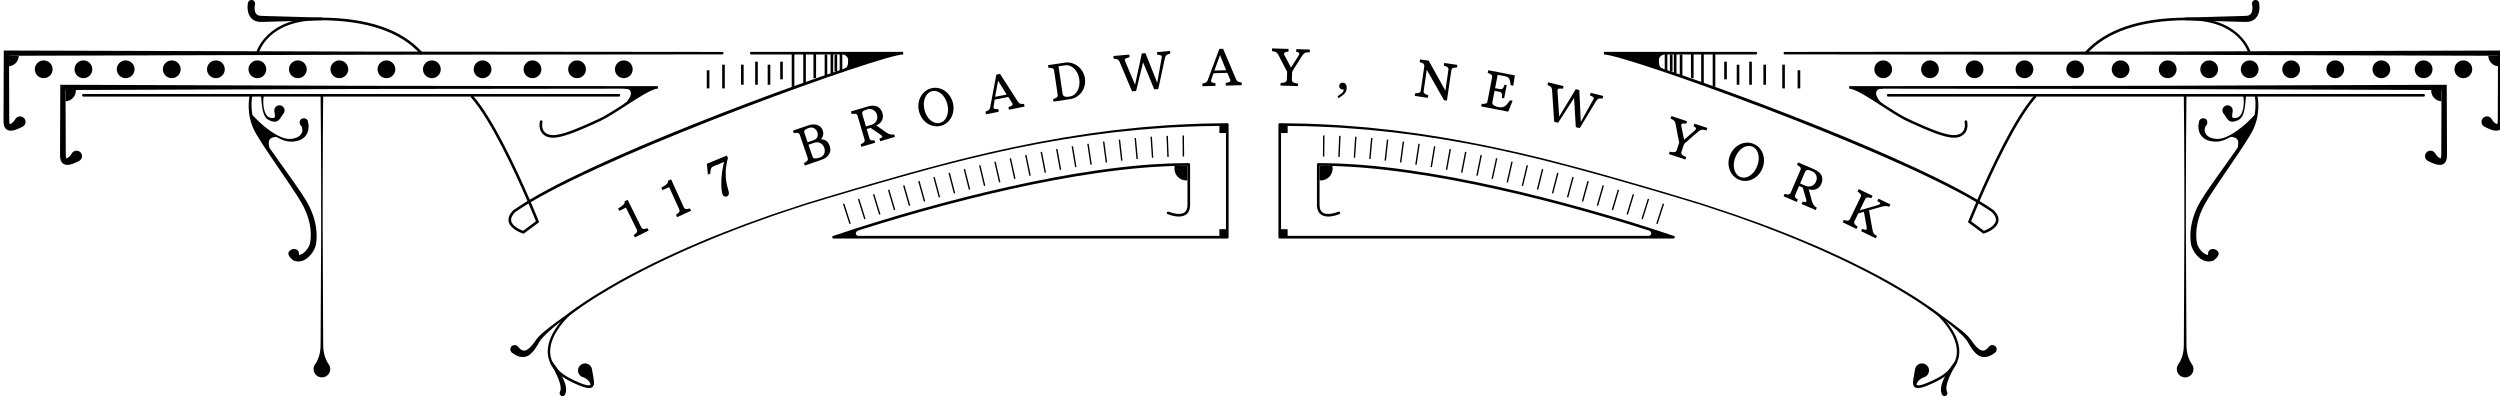 <?xml version="1.0" encoding="utf-8"?>
<!-- Generator: Adobe Illustrator 16.0.3, SVG Export Plug-In . SVG Version: 6.00 Build 0)  -->
<!DOCTYPE svg PUBLIC "-//W3C//DTD SVG 1.1//EN" "http://www.w3.org/Graphics/SVG/1.1/DTD/svg11.dtd">
<svg version="1.1" id="Layer_1" xmlns="http://www.w3.org/2000/svg" xmlns:xlink="http://www.w3.org/1999/xlink" x="0px" y="0px"
	 width="950px" height="151px" viewBox="0 0 950 151" enable-background="new 0 0 950 151" xml:space="preserve">
<g>
	<path d="M343.197,19.699h-57.733c-0.277,0-0.5,0.224-0.5,0.5s0.224,0.5,0.5,0.5h52.771c-21.981,5.819-104.199,35.705-136.93,55.177
		c-4.835-11.181-13.919-30.814-21.557-39.494c-0.184-0.207-0.5-0.229-0.707-0.045c-0.208,0.182-0.228,0.499-0.045,0.706
		c7.584,8.618,16.647,28.247,21.444,39.352c-2.001,1.212-3.805,2.384-5.38,3.503c-1.503,1.503-2.088,2.984-1.739,4.404
		c0.719,2.932,5.217,4.373,5.409,4.434l0.243,0.076l5.903-4.385l-0.142-0.356c-0.039-0.1-1.173-2.946-3.027-7.263
		C237.073,55.877,335.51,20.7,343.197,20.7V19.699z M203.66,84.083l-4.869,3.616c-0.888-0.322-3.998-1.585-4.5-3.637
		c-0.259-1.057,0.237-2.22,1.411-3.402c1.492-1.06,3.214-2.174,5.137-3.334C202.3,80.73,203.304,83.197,203.66,84.083z"/>
	<g>
		<path d="M23.902,32.214l-0.994-0.004l-0.003,1l-0.059,16.247l-0.029,8.123c0.006,0.7-0.029,1.286,0.031,2.148
			c0,0.191,0.047,0.42,0.094,0.643c0.047,0.225,0.079,0.436,0.208,0.7c0.113,0.25,0.203,0.496,0.451,0.747
			c0.111,0.122,0.221,0.247,0.351,0.348c0.143,0.092,0.296,0.179,0.454,0.256c0.318,0.169,0.614,0.18,0.935,0.244
			c0.261,0.001,0.57,0.01,0.803-0.033c0.488-0.08,0.925-0.191,1.32-0.333c0.808-0.287,1.495-0.594,2.281-0.973l0.246-0.119
			c0.394-0.19,0.732-0.506,0.946-0.926c0.522-1.021,0.117-2.272-0.905-2.794c-1.022-0.521-2.273-0.117-2.795,0.905
			c-0.25,0.49-0.686,0.955-1.086,1.282c-0.381,0.344-0.886,0.495-0.827,0.501c0.005,0.003,0.006,0.015-0.002,0.032
			c-0.003,0.002-0.001-0.01-0.01-0.006c-0.023,0.033-0.055-0.045-0.095-0.096c-0.053-0.028-0.071-0.156-0.103-0.26
			c-0.03-0.107-0.077-0.206-0.075-0.354c-0.065-0.489-0.039-1.258-0.048-1.912l-0.029-8.123l-0.056-15.252l112.044-0.392
			l109.877-0.129c-0.056,0.025-0.112,0.049-0.167,0.074c-1.011,0.487-1.989,1.02-2.945,1.58c-1.915,1.119-3.772,2.313-5.622,3.508
			c-1.85,1.196-3.692,2.398-5.559,3.549c-0.932,0.576-1.872,1.139-2.825,1.666c-0.958,0.539-1.905,1.004-2.918,1.462
			c-2.003,0.921-4.001,1.82-6.023,2.674c-1.008,0.434-2.029,0.827-3.045,1.232c-1.028,0.361-2.046,0.771-3.09,1.063
			c-1.033,0.338-2.088,0.579-3.13,0.751c-0.519,0.025-1.041,0.143-1.556,0.1c-0.56-0.016-0.995-0.105-1.491-0.25
			c-0.943-0.301-1.735-0.935-2.11-1.829c-0.391-0.887-0.403-1.937-0.207-2.943l0.001-0.006v-0.001
			c0.052-0.272-0.126-0.534-0.397-0.585c-0.271-0.053-0.534,0.125-0.586,0.396c-0.22,1.144-0.226,2.395,0.277,3.542
			c0.48,1.16,1.567,2.018,2.716,2.371c1.172,0.39,2.34,0.324,3.488,0.185c1.125-0.184,2.224-0.441,3.282-0.788
			c1.078-0.303,2.105-0.717,3.153-1.087c1.027-0.413,2.062-0.812,3.076-1.249c2.033-0.862,4.049-1.773,6.046-2.694
			c0.994-0.448,2.024-0.956,2.983-1.5c0.973-0.54,1.922-1.109,2.862-1.691c1.88-1.163,3.725-2.369,5.572-3.566
			c1.846-1.195,3.694-2.386,5.58-3.491c0.942-0.555,1.899-1.075,2.871-1.545c0.964-0.42,1.998-0.906,2.933-0.932v-0.938
			l-113.045-0.133L23.902,32.214z"/>
		<path d="M274.455,19.73l-136.013-0.133L2.428,19.202l-0.994-0.004l-0.003,1.001l-0.06,16.25l-0.029,8.125
			c0.008,0.7-0.031,1.286,0.024,2.144C1.4,47.126,1.46,47.565,1.661,48.06c0.178,0.478,0.608,1.084,1.269,1.361
			c0.648,0.28,1.26,0.275,1.742,0.203c0.492-0.079,0.919-0.194,1.321-0.333c0.809-0.291,1.48-0.59,2.284-0.983l0.261-0.128
			c0.4-0.195,0.74-0.519,0.952-0.949C10,46.198,9.576,44.949,8.543,44.44c-1.032-0.509-2.281-0.085-2.79,0.947
			c-0.234,0.475-0.682,0.955-1.08,1.278c-0.388,0.353-0.877,0.481-0.831,0.505c0.017,0.038-0.013,0.075-0.106-0.058
			c-0.08-0.123-0.152-0.359-0.181-0.624c-0.061-0.492-0.031-1.263-0.042-1.916l-0.029-8.125L3.429,21.194l135.013-0.393
			l136.013-0.133c0.259,0,0.469-0.209,0.469-0.469C274.924,19.94,274.714,19.73,274.455,19.73z"/>
	</g>
	<path d="M160.104,20.699c-0.137,0-0.273-0.056-0.372-0.166c-7.672-8.524-20.587-12.846-38.389-12.846
		c-19.585,0-22.926,12.119-23.059,12.635c-0.069,0.268-0.34,0.428-0.608,0.36c-0.267-0.068-0.429-0.339-0.361-0.607
		c0.034-0.134,3.63-13.388,24.028-13.388c18.097,0,31.263,4.433,39.132,13.177c0.185,0.205,0.168,0.521-0.037,0.706
		C160.343,20.657,160.224,20.699,160.104,20.699z"/>
	<path d="M96.901,1.707c0,0-0.018,0.091-0.053,0.263c-0.036,0.181-0.068,0.463-0.095,0.818c-0.035,0.688,0.016,1.769,0.572,2.443
		c0.269,0.336,0.683,0.59,1.295,0.73c0.572,0.088,1.547,0.098,2.441,0.125c1.822,0.052,3.766,0.106,5.71,0.162
		c7.775,0.22,15.55,0.44,15.55,0.44c0.276,0.008,0.494,0.238,0.486,0.514c-0.007,0.266-0.223,0.478-0.486,0.486
		c0,0-7.775,0.22-15.55,0.44c-1.944,0.055-3.888,0.11-5.71,0.162c-0.928,0.015-1.717,0.089-2.808-0.004
		c-1.035-0.142-2.101-0.635-2.789-1.405c-0.697-0.76-1.016-1.617-1.192-2.325c-0.163-0.716-0.194-1.325-0.205-1.823
		c0.006-0.496,0.03-0.88,0.065-1.149c0.04-0.278,0.062-0.426,0.062-0.426c0.108-0.755,0.809-1.28,1.564-1.171
		s1.28,0.809,1.171,1.564c-0.003,0.025-0.007,0.049-0.012,0.073L96.901,1.707z"/>
	<circle cx="16.604" cy="26.329" r="3.378"/>
	<circle cx="31.698" cy="26.329" r="3.378"/>
	<circle cx="47.757" cy="26.329" r="3.378"/>
	<circle cx="65.272" cy="26.329" r="3.378"/>
	<circle cx="82.037" cy="26.329" r="3.378"/>
	<circle cx="97.8" cy="26.329" r="3.378"/>
	<circle cx="113.189" cy="26.329" r="3.378"/>
	<circle cx="128.953" cy="26.329" r="3.378"/>
	<circle cx="146.843" cy="26.329" r="3.378"/>
	<circle cx="164.108" cy="26.329" r="3.378"/>
	<circle cx="183.375" cy="26.329" r="3.378"/>
	<circle cx="202.342" cy="26.329" r="3.378"/>
	<circle cx="219.281" cy="26.329" r="3.378"/>
	<circle cx="237.047" cy="26.329" r="3.378"/>
	<path d="M235.17,36.711H31.698c-0.276,0-0.5-0.224-0.5-0.5s0.224-0.5,0.5-0.5H235.17c0.276,0,0.5,0.224,0.5,0.5
		S235.447,36.711,235.17,36.711z"/>
	<path d="M122.822,36.211c0,0-0.053,6.381-0.133,15.952c-0.094,9.571-0.049,22.333-0.075,35.094
		c0.059,12.761,0.118,25.522,0.163,35.094c0.012,2.393,0.023,4.586,0.033,6.53c0.015,1.943-0.035,3.639,0.265,5.035
		c0.508,2.791,1.748,4.387,1.748,4.387c1.073,1.381,0.824,3.369-0.557,4.443c-1.381,1.072-3.37,0.824-4.443-0.557
		c-0.907-1.168-0.867-2.771,0-3.887c0,0,1.24-1.596,1.748-4.387c0.299-1.396,0.25-3.092,0.265-5.035
		c0.01-1.944,0.021-4.138,0.033-6.53c0.044-9.571,0.104-22.333,0.163-35.094c-0.026-12.761,0.019-25.523-0.075-35.094
		c-0.08-9.571-0.133-15.952-0.133-15.952c-0.002-0.276,0.22-0.502,0.496-0.504c0.276-0.002,0.502,0.22,0.504,0.496
		C122.822,36.205,122.822,36.209,122.822,36.211z"/>
	<path d="M114.471,96.766c0.906-0.598-1.792,2.896-3.046,2.082c-1.253-0.814-2.269-2.211-1.677-3.121
		c0.591-0.911,1.969-1.552,3.222-0.738C114.223,95.801,112.907,97.799,114.471,96.766z"/>
	<path d="M100.207,36.742c0,0-0.033,0.22-0.09,0.604c-0.043,0.39-0.081,0.952-0.072,1.625c0.018,0.673,0.071,1.461,0.244,2.28
		c0.154,0.818,0.455,1.674,0.908,2.386c0.239,0.346,0.524,0.644,0.839,0.839c0.151,0.096,0.337,0.171,0.473,0.212
		c0.209,0.047,0.437,0.117,0.624,0.142c0.359,0.053,0.733,0.047,0.98-0.039c0.259-0.087,0.302-0.239,0.329-0.372
		c0.057-0.29,0.009-0.828-0.047-1.211c-0.063-0.436-0.098-0.685-0.098-0.685l-0.04-0.278c-0.153-1.069,0.59-2.059,1.658-2.211
		c1.068-0.152,2.059,0.59,2.211,1.659c0.09,0.63-0.139,1.241-0.555,1.661c0,0-0.157,0.157-0.392,0.532
		c-0.128,0.207-0.283,0.457-0.461,0.744c-0.184,0.304-0.43,0.684-0.857,1.058c-0.419,0.388-1.086,0.593-1.61,0.556
		c-0.535-0.029-0.988-0.164-1.45-0.342c-0.226-0.083-0.403-0.174-0.612-0.263c-0.273-0.124-0.482-0.255-0.692-0.427
		c-0.407-0.34-0.704-0.767-0.926-1.203c-0.465-0.869-0.662-1.795-0.84-2.646c-0.153-0.858-0.256-1.661-0.319-2.352
		c-0.128-1.379-0.201-2.323-0.201-2.323c-0.021-0.278,0.187-0.52,0.464-0.542c0.278-0.021,0.52,0.187,0.542,0.464
		c0.003,0.038,0.001,0.075-0.004,0.11L100.207,36.742z"/>
	<path d="M119.861,85.102c-0.412-1.993-1.08-4.039-2.018-6.023c-0.452-0.986-1.016-2.017-1.559-2.934
		c-0.596-0.972-1.203-1.886-1.813-2.844c-1.261-1.855-2.551-3.73-3.868-5.575c-2.619-3.704-5.281-7.37-7.701-10.847
		c-1.202-1.748-2.366-3.398-3.409-5.049c-1.088-1.649-1.978-3.141-2.568-4.694c-0.237-0.602-0.424-1.19-0.588-1.769
		c0.541,0.489,1.229,1.094,2.043,1.773c0.517,0.434,1.073,0.907,1.681,1.386c0.607,0.477,1.24,0.992,1.929,1.482
		c0.681,0.5,1.405,0.991,2.152,1.477c0.384,0.229,0.771,0.459,1.158,0.692l1.216,0.626c0.425,0.176,0.846,0.366,1.278,0.529
		c0.452,0.118,0.886,0.288,1.352,0.358l0.704,0.088c0.125,0.011,0.214,0.034,0.37,0.034l0.325,0.001l0.644,0.003
		c0.231-0.022,0.461-0.044,0.689-0.065c0.901-0.122,1.778-0.306,2.563-0.743c0.777-0.418,1.469-1.007,1.926-1.708
		c0.481-0.69,0.709-1.452,0.825-2.127c0.136-0.684,0.083-1.289,0.044-1.792c-0.068-0.497-0.151-0.895-0.235-1.158
		c-0.081-0.267-0.124-0.408-0.124-0.408l0-0.001c-0.001-0.002-0.003-0.003-0.004-0.001l-2.784,1.483
		c-0.019,0.01,0.242,0.209,0.506,0.729c0.121,0.258,0.255,0.6,0.296,1.006c0.035,0.401,0.034,0.885-0.165,1.362
		c-0.195,0.47-0.532,0.967-1.062,1.352c-0.512,0.401-1.22,0.692-1.962,0.853l-0.565,0.116l-0.641,0.062l-0.324,0.03
		c-0.06,0.009-0.188-0.01-0.279-0.013l-0.606-0.038c-0.407-0.034-0.817-0.168-1.232-0.246c-0.408-0.127-0.814-0.282-1.226-0.421
		l-1.19-0.549c-0.384-0.213-0.766-0.424-1.146-0.633c-0.746-0.446-1.47-0.908-2.137-1.404c-0.676-0.483-1.315-0.974-1.901-1.464
		c-0.588-0.487-1.132-0.962-1.627-1.41c-0.972-0.913-1.754-1.703-2.293-2.262c-0.259-0.289-0.462-0.516-0.6-0.67
		c-0.322-1.697-0.381-3.206-0.354-4.377c0.024-0.966,0.103-1.722,0.18-2.229c0.076-0.512,0.135-0.764,0.135-0.764
		c0.06-0.262-0.097-0.526-0.357-0.596c-0.267-0.072-0.542,0.085-0.613,0.352l-0.004,0.016c0,0-0.314,1.159-0.404,3.185
		c-0.088,2.016,0.034,4.985,1.253,8.289c0.579,1.646,1.554,3.349,2.578,4.967c1.002,1.662,2.168,3.394,3.336,5.168
		c2.36,3.544,4.947,7.264,7.483,11.012c1.276,1.869,2.517,3.753,3.725,5.61c0.57,0.935,1.135,1.863,1.694,2.78
		c0.549,0.975,1.004,1.851,1.419,2.804c0.839,1.872,1.412,3.771,1.752,5.596c0.334,1.828,0.408,3.584,0.289,5.18
		c-0.079,0.77-0.16,1.637-0.337,2.136c-0.197,0.599-0.508,1.171-0.842,1.667c-0.677,1-1.482,1.699-2.151,2.056
		c-0.679,0.364-1.18,0.386-1.486,0.349c-0.31-0.045-0.467-0.121-0.467-0.121c-0.046-0.021-0.101-0.045-0.152-0.061
		c-0.654-0.217-1.359,0.137-1.576,0.792c-0.217,0.653,0.138,1.36,0.792,1.577l0.035,0.01c0,0,0.094,0.031,0.276,0.092
		c0.182,0.059,0.463,0.131,0.835,0.169c0.74,0.087,1.864-0.07,2.921-0.688c1.063-0.605,2.083-1.574,2.933-2.877
		c0.419-0.658,0.808-1.395,1.08-2.273c0.145-0.454,0.224-0.963,0.265-1.359c0.061-0.428,0.085-0.867,0.123-1.315
		C120.394,89.045,120.269,87.098,119.861,85.102z"/>
	<circle cx="115.452" cy="46.505" r="1.574"/>
	<path d="M466.372,46.807h-0.002l-9.627,0.176c-3.209,0.061-6.413,0.288-9.618,0.424c-3.208,0.113-6.403,0.438-9.603,0.67
		c-1.599,0.137-3.201,0.229-4.796,0.402l-4.785,0.512l-4.786,0.512l-4.771,0.639l-4.769,0.638c-1.589,0.222-3.17,0.496-4.755,0.742
		c-3.168,0.5-6.338,0.992-9.489,1.598c-3.155,0.576-6.313,1.135-9.45,1.805c-3.144,0.637-6.291,1.259-9.416,1.98
		c-3.132,0.689-6.263,1.386-9.376,2.155l-4.677,1.123l-4.661,1.189c-3.11,0.781-6.208,1.609-9.303,2.448
		c-6.193,1.664-12.358,3.427-18.52,5.198c-6.153,1.808-12.321,3.534-18.457,5.415l-9.202,2.791l-9.138,3.018
		c-3.059,0.973-6.072,2.07-9.09,3.154c-3.018,1.086-6.05,2.135-9.027,3.328c-2.982,1.18-6,2.273-8.954,3.525
		c-2.953,1.253-5.932,2.445-8.865,3.746c-5.865,2.602-11.693,5.295-17.4,8.232c-5.738,2.877-11.331,6.045-16.811,9.394
		c-1.369,0.839-2.731,1.691-4.066,2.587c-1.353,0.869-2.667,1.795-3.987,2.715c-1.299,0.973-2.616,1.828-3.842,2.997
		c-1.154,1.151-2.21,2.388-3.169,3.704c-1.884,2.624-3.48,5.629-3.789,8.977c-0.152,1.66,0.082,3.381,0.743,4.928
		c0.653,1.551,1.68,2.916,2.887,4.043c2.417,2.279,5.441,3.7,8.4,4.923c0.755,0.311,1.529,0.595,2.356,0.786
		c0.417,0.089,0.842,0.17,1.321,0.168c0.238-0.011,0.496-0.021,0.775-0.119c0.274-0.09,0.577-0.299,0.771-0.589
		c0.364-0.606,0.323-1.177,0.301-1.659c-0.036-0.493-0.12-0.948-0.199-1.408c-0.176-0.928-0.326-1.782-0.487-2.865l-0.064-0.432
		c-0.151-1.002-0.866-1.875-1.903-2.176c-1.422-0.413-2.91,0.404-3.323,1.825c-0.414,1.423,0.404,2.91,1.826,3.323
		c0.767,0.223,1.457,0.739,1.971,1.259c0.26,0.267,0.479,0.558,0.631,0.844c0.155,0.284,0.215,0.573,0.19,0.687
		c0.018,0.112-0.195,0.255-0.53,0.278c-0.323,0.027-0.696-0.025-1.06-0.109c-0.735-0.167-1.475-0.433-2.201-0.728
		c-2.944-1.202-5.837-2.566-8.119-4.704c-1.137-1.053-2.079-2.308-2.676-3.712c-0.604-1.402-0.822-2.953-0.688-4.484
		c0.267-3.084,1.768-5.983,3.59-8.53c0.924-1.278,1.952-2.489,3.064-3.604c1.088-1.053,2.464-1.973,3.726-2.92
		c1.307-0.916,2.609-1.84,3.952-2.709c1.324-0.895,2.676-1.747,4.037-2.588c5.446-3.352,11.009-6.527,16.723-9.416
		c5.683-2.947,11.489-5.653,17.334-8.27c2.922-1.307,5.892-2.508,8.837-3.767c2.944-1.261,5.953-2.361,8.928-3.55
		c2.969-1.201,5.993-2.26,9.004-3.353c3.01-1.093,6.017-2.199,9.066-3.179l9.123-3.012l9.203-2.787
		c6.123-1.874,12.304-3.6,18.452-5.404c6.161-1.766,12.324-3.525,18.513-5.184c3.093-0.836,6.188-1.665,9.295-2.442l4.657-1.186
		l4.673-1.12c3.11-0.767,6.237-1.461,9.366-2.148c3.122-0.717,6.264-1.341,9.405-1.971c3.136-0.654,6.292-1.197,9.446-1.757
		c3.148-0.589,6.315-1.065,9.481-1.55c1.583-0.236,3.163-0.502,4.75-0.716l4.764-0.614l4.763-0.615l4.778-0.487l4.777-0.489
		c1.592-0.164,3.192-0.248,4.787-0.377c3.194-0.217,6.382-0.525,9.583-0.623c3.199-0.12,6.394-0.331,9.595-0.376l9.104-0.122v41.82
		h-146.02c9.939-3.307,19.982-6.34,30.07-9.18c11.092-3.103,22.254-5.955,33.494-8.461c11.238-2.505,22.554-4.681,33.948-6.308
		c2.847-0.414,5.702-0.774,8.559-1.107l4.289-0.47l4.296-0.383c1.431-0.142,2.867-0.211,4.301-0.311
		c1.435-0.101,2.869-0.191,4.305-0.234c2.706-0.139,5.412-0.163,8.119-0.188v12.386v1.612c-0.001,0.544,0.012,1.079-0.039,1.555
		c-0.09,0.981-0.503,1.872-1.296,2.305c-0.787,0.447-1.826,0.506-2.828,0.385c-1.006-0.121-2.034-0.401-2.975-0.777l-0.016-0.006h0
		c-0.257-0.103-0.548,0.022-0.65,0.279c-0.103,0.256,0.023,0.547,0.28,0.648c1.054,0.421,2.117,0.709,3.245,0.85
		c1.109,0.127,2.338,0.105,3.445-0.512c0.547-0.304,1.007-0.791,1.293-1.341c0.292-0.55,0.442-1.144,0.497-1.722
		c0.061-0.592,0.042-1.134,0.045-1.664v-1.612V62.486v-0.007v-0.005c-0.002-0.272-0.226-0.491-0.499-0.489
		c-2.89,0.026-5.78,0.047-8.665,0.195c-1.444,0.043-2.885,0.133-4.326,0.235c-1.44,0.1-2.883,0.17-4.32,0.313l-4.313,0.384
		l-4.304,0.472c-2.866,0.334-5.731,0.695-8.586,1.11c-11.427,1.63-22.766,3.812-34.025,6.322
		c-11.259,2.512-22.438,5.368-33.545,8.474c-11.104,3.125-22.141,6.463-33.075,10.171c-0.196,0.068-0.34,0.258-0.339,0.477
		c0.002,0.277,0.227,0.499,0.503,0.497h149.63c0.276,0,0.5-0.225,0.5-0.501V47.307v-0.01v-0.006
		C466.868,47.02,466.645,46.803,466.372,46.807z"/>
	<path d="M210.029,137.648c0,0,1.988,2.472,3.505,5.328c0.37,0.72,0.723,1.457,0.993,2.195c0.125,0.376,0.271,0.725,0.347,1.098
		c0.091,0.363,0.181,0.705,0.204,1.06c0.044,0.342,0.075,0.66,0.036,0.976c-0.029,0.309-0.02,0.568-0.115,0.807
		c-0.143,0.465-0.247,0.727-0.247,0.727c-0.222,0.557-0.853,0.829-1.41,0.607c-0.521-0.207-0.792-0.771-0.645-1.3l0.102-0.359
		c0,0,0.03-0.106,0.122-0.283c0.065-0.073,0.061-0.24,0.098-0.402c0.048-0.157,0.046-0.376,0.038-0.619
		c0.015-0.235-0.032-0.515-0.076-0.81c-0.025-0.293-0.126-0.613-0.2-0.943c-0.17-0.66-0.426-1.367-0.704-2.069
		c-0.577-1.402-1.296-2.771-1.868-3.776c-0.575-1.011-0.992-1.65-0.992-1.65c-0.151-0.232-0.086-0.542,0.146-0.693
		C209.58,137.398,209.87,137.451,210.029,137.648z"/>
	<path d="M219.944,117.207c0,0-0.403,0.271-1.109,0.745c-0.694,0.493-1.686,1.198-2.875,2.044c-1.172,0.869-2.527,1.901-3.953,3.035
		c-0.712,0.566-1.445,1.158-2.159,1.791c-0.723,0.623-1.444,1.271-2.139,1.936c-0.691,0.662-1.385,1.34-1.958,2.045
		c-0.322,0.35-0.52,0.693-0.771,1.059c-0.228,0.408-0.46,0.814-0.704,1.223c-0.488,0.802-0.986,1.581-1.566,2.293
		c-0.586,0.699-1.24,1.373-2.094,1.82c-0.852,0.457-1.878,0.557-2.678,0.418c-0.202-0.037-0.398-0.072-0.587-0.107
		c-0.172-0.06-0.337-0.117-0.497-0.172c-0.333-0.105-0.589-0.244-0.822-0.371c-0.49-0.242-0.792-0.48-1.025-0.628
		c-0.228-0.153-0.349-0.235-0.349-0.235c-0.747-0.506-0.943-1.52-0.438-2.268c0.505-0.746,1.52-0.943,2.267-0.438
		c0.118,0.079,0.223,0.172,0.313,0.273l0.064,0.074c0,0,0.065,0.075,0.187,0.215c0.121,0.14,0.302,0.375,0.55,0.564
		c0.122,0.111,0.259,0.237,0.407,0.318c0.075,0.051,0.153,0.104,0.234,0.158c0.08,0.035,0.163,0.07,0.248,0.107
		c0.348,0.123,0.727,0.189,1.22,0.041c0.489-0.151,1.071-0.52,1.614-1.05c0.553-0.522,1.099-1.176,1.623-1.894
		c0.26-0.355,0.526-0.732,0.795-1.123c0.303-0.392,0.628-0.852,0.982-1.186c0.689-0.742,1.44-1.383,2.197-2.021
		c1.511-1.271,3.101-2.416,4.561-3.526c1.47-1.097,2.869-2.079,4.064-2.925c2.392-1.692,3.986-2.82,3.986-2.82
		c0.165-0.117,0.393-0.078,0.509,0.087c0.117,0.165,0.078,0.392-0.087,0.509C219.953,117.201,219.946,117.205,219.944,117.207z"/>
	<g>
		<path d="M320.82,77.331l2.474,7.622l-0.51,0.165l-2.474-7.621L320.82,77.331z"/>
		<path d="M326.518,75.523l2.397,7.635l-0.512,0.16l-2.397-7.635L326.518,75.523z"/>
		<path d="M332.238,73.748l2.336,7.666l-0.513,0.157l-2.337-7.667L332.238,73.748z"/>
		<path d="M337.933,72.043l2.275,7.68l-0.515,0.153l-2.275-7.681L337.933,72.043z"/>
		<path d="M343.684,70.372l2.215,7.696l-0.516,0.148l-2.214-7.696L343.684,70.372z"/>
		<path d="M349.432,68.757l2.138,7.713l-0.517,0.143l-2.138-7.712L349.432,68.757z"/>
		<path d="M355.174,67.189l2.077,7.729l-0.518,0.14l-2.077-7.729L355.174,67.189z"/>
		<path d="M360.957,65.663l2.016,7.743l-0.519,0.135l-2.016-7.743L360.957,65.663z"/>
		<path d="M366.734,64.187l1.94,7.773l-0.521,0.13l-1.94-7.773L366.734,64.187z"/>
		<path d="M372.561,62.764l1.864,7.788l-0.522,0.125l-1.863-7.789L372.561,62.764z"/>
		<path d="M378.364,61.404l1.787,7.805l-0.523,0.119l-1.787-7.804L378.364,61.404z"/>
		<path d="M384.195,60.099l1.71,7.819l-0.524,0.116l-1.71-7.819L384.195,60.099z"/>
		<path d="M390.063,58.858l1.619,7.834l-0.525,0.108l-1.619-7.835L390.063,58.858z"/>
		<path d="M395.953,57.669l1.527,7.864l-0.527,0.104l-1.527-7.866L395.953,57.669z"/>
		<path d="M401.83,56.574l1.42,7.881l-0.528,0.094l-1.42-7.88L401.83,56.574z"/>
		<path d="M407.753,55.55l1.314,7.896l-0.529,0.088l-1.313-7.896L407.753,55.55z"/>
		<path d="M413.692,54.614l1.191,7.911l-0.53,0.08l-1.191-7.911L413.692,54.614z"/>
		<path d="M419.649,53.767l1.054,7.941l-0.532,0.07l-1.054-7.941L419.649,53.767z"/>
		<path d="M425.645,53.033l0.901,7.957l-0.533,0.061l-0.901-7.957L425.645,53.033z"/>
		<path d="M431.659,52.419l0.733,7.973l-0.534,0.049l-0.733-7.972L431.659,52.419z"/>
		<path d="M437.722,51.94l0.535,7.987l-0.535,0.036l-0.535-7.987L437.722,51.94z"/>
		<path d="M443.794,51.615l0.32,8.002l-0.536,0.021l-0.32-8.002L443.794,51.615z"/>
		<path d="M449.907,51.479l0.061,8.002l-0.537,0.004l-0.061-8.002L449.907,51.479z"/>
	</g>
	<rect x="463.37" y="47.515" width="3.253" height="3.044"/>
	<rect x="463.37" y="87.092" width="3.253" height="3.043"/>
	<path d="M326.169,87.297c0,0-2.234,1.691,0.091,2.474c2.377,0.8-7.455,0.364-7.455,0.364v-0.688l7.2-2.564"/>
	<path d="M446.403,63.07c-0.074,0.321-0.12,0.653-0.12,0.997c0,2.484,2.014,4.498,4.498,4.498c0.155,0,0.302-0.03,0.453-0.046
		v-5.526C449.624,63.007,448.013,63.031,446.403,63.07z"/>
	<path d="M24.919,38.5c2.168-0.1,3.902-1.875,3.902-4.068c0-0.083-0.02-0.161-0.024-0.242l-3.893,0.014L24.919,38.5z"/>
	<path d="M3.443,25.175c2.05-0.2,3.658-1.896,3.687-3.993l-3.701,0.012L3.443,25.175z"/>
	<path d="M95.84,44.932l1.752,4.734c0,0,3.294,5.564,3.42,5.648c0.125,0.083,1.363,0.8,1.363,0.8s-0.695-2.427,0.264-3.303
		c0.958-0.875,2.419-0.78,2.419-0.78h0.242l-4.956-3.516l-4.066-4.066L95.84,44.932z"/>
	<path d="M319.578,20.158l0.958,0.542c0,0,1.752,0.5,1.752,2.168c0,1.669-0.19,2.795-1.355,3.184c-1.165,0.391,0,0.653,0,0.653
		l15.701-4.963l3.044-0.917l-0.667-0.667H319.578z"/>
	<rect x="268.575" y="26.705" width="1" height="6.881"/>
	<rect x="274.424" y="24.578" width="1" height="9.008"/>
	<rect x="281.586" y="24.578" width="1" height="7.632"/>
	<rect x="286.966" y="23.432" width="1" height="8.778"/>
	<rect x="291.72" y="24.578" width="1" height="7.632"/>
	<rect x="296.474" y="23.432" width="1" height="6.714"/>
	<rect x="300.853" y="20.158" width="1" height="12.824"/>
	<rect x="305.232" y="20.158" width="1" height="11.344"/>
	<rect x="309.11" y="20.158" width="1" height="9.548"/>
	<rect x="313.364" y="20.7" width="1" height="8.382"/>
	<rect x="315.616" y="20.158" width="1" height="7.663"/>
	<rect x="317.117" y="20.7" width="1" height="6.498"/>
	<rect x="319.078" y="20.158" width="1" height="7.039"/>
	<path d="M234.878,33.085c0.063,0.021,1.397,0.342,3.065,0.609c1.668,0.267,1.793,1.122,1.793,1.978c0,0.854-1.159,2.858-2.198,3.53
		s0.342,0.452,0.342,0.452l9.154-5.483l0.5-0.856h-9.655L234.878,33.085z"/>
</g>
<g>
	<path d="M609.477,20.7c7.688,0,106.123,35.177,141.49,56.109c-1.854,4.316-2.988,7.163-3.027,7.263l-0.141,0.356l5.902,4.385
		l0.244-0.076c0.191-0.061,4.689-1.502,5.408-4.434c0.348-1.42-0.236-2.901-1.738-4.404c-1.576-1.119-3.381-2.291-5.381-3.503
		c4.795-11.105,13.859-30.733,21.443-39.352c0.182-0.207,0.162-0.524-0.045-0.706c-0.207-0.184-0.523-0.162-0.707,0.045
		c-7.639,8.679-16.723,28.313-21.557,39.494C718.639,56.405,636.42,26.519,614.439,20.7h52.77c0.277,0,0.5-0.224,0.5-0.5
		s-0.223-0.5-0.5-0.5h-57.732V20.7z M751.834,77.326c1.924,1.16,3.646,2.274,5.137,3.334c1.174,1.183,1.67,2.346,1.412,3.402
		c-0.502,2.052-3.613,3.314-4.5,3.637l-4.869-3.616C749.369,83.197,750.373,80.73,751.834,77.326z"/>
	<g>
		<path d="M928.771,32.214l0.992-0.004l0.004,1l0.059,16.247l0.031,8.123c-0.006,0.7,0.029,1.286-0.031,2.148
			c0,0.191-0.049,0.42-0.094,0.643c-0.047,0.225-0.08,0.436-0.209,0.7c-0.113,0.25-0.201,0.496-0.451,0.747
			c-0.111,0.122-0.221,0.247-0.35,0.348c-0.145,0.092-0.297,0.179-0.453,0.256c-0.318,0.169-0.615,0.18-0.936,0.244
			c-0.262,0.001-0.57,0.01-0.803-0.033c-0.488-0.08-0.926-0.191-1.32-0.333c-0.807-0.287-1.494-0.594-2.281-0.973l-0.246-0.119
			c-0.395-0.19-0.732-0.506-0.945-0.926c-0.521-1.021-0.117-2.272,0.904-2.794c1.021-0.521,2.273-0.117,2.795,0.905
			c0.25,0.49,0.686,0.955,1.086,1.282c0.381,0.344,0.885,0.495,0.826,0.501c-0.004,0.003-0.006,0.015,0.002,0.032
			c0.004,0.002,0.002-0.01,0.012-0.006c0.021,0.033,0.055-0.045,0.094-0.096c0.055-0.028,0.072-0.156,0.104-0.26
			c0.029-0.107,0.078-0.206,0.076-0.354c0.066-0.489,0.039-1.258,0.049-1.912l0.029-8.123l0.057-15.252l-112.045-0.392
			l-109.879-0.129c0.055,0.025,0.111,0.049,0.168,0.074c1.012,0.487,1.988,1.02,2.945,1.58c1.916,1.119,3.771,2.313,5.621,3.508
			c1.852,1.196,3.693,2.398,5.561,3.549c0.932,0.576,1.871,1.139,2.824,1.666c0.957,0.539,1.904,1.004,2.918,1.462
			c2.002,0.921,4.002,1.82,6.023,2.674c1.006,0.434,2.029,0.827,3.045,1.232c1.029,0.361,2.047,0.771,3.09,1.063
			c1.033,0.338,2.088,0.579,3.131,0.751c0.518,0.025,1.041,0.143,1.557,0.1c0.559-0.016,0.994-0.105,1.49-0.25
			c0.943-0.301,1.734-0.935,2.109-1.829c0.393-0.887,0.404-1.937,0.209-2.943l-0.002-0.006v-0.001
			c-0.053-0.272,0.125-0.534,0.396-0.585c0.271-0.053,0.533,0.125,0.586,0.396c0.221,1.144,0.227,2.395-0.277,3.542
			c-0.48,1.16-1.566,2.018-2.715,2.371c-1.174,0.39-2.34,0.324-3.488,0.185c-1.125-0.184-2.225-0.441-3.283-0.788
			c-1.078-0.303-2.105-0.717-3.152-1.087c-1.027-0.413-2.063-0.812-3.076-1.249c-2.033-0.862-4.049-1.773-6.047-2.694
			c-0.992-0.448-2.023-0.956-2.982-1.5c-0.973-0.54-1.922-1.109-2.861-1.691c-1.881-1.163-3.725-2.369-5.572-3.566
			c-1.846-1.195-3.695-2.386-5.58-3.491c-0.941-0.555-1.898-1.075-2.871-1.545c-0.963-0.42-1.998-0.906-2.934-0.932v-0.938
			l113.047-0.133L928.771,32.214z"/>
		<path d="M678.219,19.73l136.014-0.133l136.014-0.395l0.994-0.004l0.002,1.001l0.061,16.25l0.029,8.125
			c-0.01,0.7,0.029,1.286-0.025,2.144c-0.033,0.408-0.094,0.847-0.295,1.341c-0.178,0.478-0.607,1.084-1.27,1.361
			c-0.646,0.28-1.258,0.275-1.74,0.203c-0.494-0.079-0.92-0.194-1.322-0.333c-0.809-0.291-1.48-0.59-2.283-0.983l-0.262-0.128
			c-0.4-0.195-0.74-0.519-0.953-0.949c-0.508-1.032-0.084-2.281,0.947-2.791s2.281-0.085,2.791,0.947
			c0.234,0.475,0.682,0.955,1.08,1.278c0.389,0.353,0.877,0.481,0.83,0.505c-0.016,0.038,0.014,0.075,0.107-0.058
			c0.078-0.123,0.15-0.359,0.18-0.624c0.061-0.492,0.031-1.263,0.043-1.916l0.029-8.125l0.055-15.254l-135.012-0.393l-136.014-0.133
			c-0.26,0-0.469-0.209-0.469-0.469C677.75,19.94,677.959,19.73,678.219,19.73z"/>
	</g>
	<path d="M792.568,20.699c-0.119,0-0.238-0.042-0.334-0.128c-0.205-0.185-0.223-0.501-0.037-0.706
		c7.869-8.744,21.035-13.177,39.131-13.177c20.4,0,23.996,13.254,24.029,13.388c0.068,0.268-0.094,0.539-0.359,0.607
		c-0.271,0.068-0.541-0.093-0.609-0.36c-0.133-0.516-3.473-12.635-23.061-12.635c-17.801,0-30.717,4.322-38.387,12.846
		C792.842,20.644,792.705,20.699,792.568,20.699z"/>
	<path d="M858.479,1.158c0,0,0.021,0.148,0.061,0.426c0.035,0.269,0.061,0.653,0.066,1.149c-0.01,0.498-0.043,1.106-0.205,1.823
		c-0.176,0.708-0.494,1.565-1.191,2.325c-0.689,0.77-1.754,1.263-2.789,1.405c-1.092,0.093-1.881,0.02-2.809,0.004
		c-1.822-0.052-3.766-0.106-5.709-0.162c-7.775-0.22-15.551-0.44-15.551-0.44c-0.275-0.008-0.494-0.238-0.486-0.514
		c0.008-0.266,0.225-0.478,0.486-0.486c0,0,7.775-0.22,15.551-0.44c1.943-0.055,3.887-0.11,5.709-0.162
		c0.895-0.026,1.869-0.037,2.441-0.125c0.613-0.14,1.027-0.394,1.295-0.73c0.557-0.674,0.607-1.755,0.572-2.443
		c-0.025-0.354-0.059-0.637-0.094-0.818c-0.035-0.172-0.055-0.263-0.055-0.263l-0.016-0.079c-0.15-0.748,0.334-1.477,1.082-1.628
		s1.477,0.333,1.627,1.081C858.471,1.105,858.475,1.134,858.479,1.158z"/>
	<circle cx="936.069" cy="26.329" r="3.378"/>
	<circle cx="920.976" cy="26.329" r="3.378"/>
	<circle cx="904.917" cy="26.329" r="3.378"/>
	<circle cx="887.401" cy="26.329" r="3.378"/>
	<circle cx="870.638" cy="26.329" r="3.378"/>
	<circle cx="854.874" cy="26.329" r="3.378"/>
	<circle cx="839.485" cy="26.329" r="3.378"/>
	<circle cx="823.722" cy="26.329" r="3.378"/>
	<circle cx="805.831" cy="26.329" r="3.378"/>
	<circle cx="788.565" cy="26.329" r="3.378"/>
	<circle cx="769.298" cy="26.329" r="3.378"/>
	<circle cx="750.331" cy="26.329" r="3.378"/>
	<circle cx="733.392" cy="26.329" r="3.378"/>
	<circle cx="715.626" cy="26.329" r="3.378"/>
	<path d="M920.977,36.711H717.504c-0.277,0-0.5-0.224-0.5-0.5s0.223-0.5,0.5-0.5h203.473c0.275,0,0.5,0.224,0.5,0.5
		S921.252,36.711,920.977,36.711z"/>
	<path d="M830.852,36.211c0,0-0.053,6.381-0.133,15.952c-0.094,9.571-0.049,22.333-0.076,35.094
		c0.061,12.761,0.119,25.522,0.164,35.094c0.012,2.393,0.023,4.586,0.033,6.53c0.014,1.943-0.035,3.639,0.264,5.035
		c0.508,2.791,1.748,4.387,1.748,4.387c1.074,1.381,0.824,3.369-0.557,4.443c-1.381,1.072-3.369,0.824-4.443-0.557
		c-0.906-1.168-0.867-2.771,0-3.887c0,0,1.24-1.596,1.748-4.387c0.299-1.396,0.25-3.092,0.266-5.035
		c0.01-1.944,0.021-4.138,0.033-6.53c0.045-9.571,0.104-22.333,0.162-35.094c-0.025-12.761,0.02-25.523-0.076-35.094
		c-0.078-9.571-0.133-15.952-0.133-15.952c-0.002-0.276,0.221-0.502,0.496-0.504c0.275-0.002,0.502,0.22,0.504,0.496
		C830.852,36.205,830.852,36.209,830.852,36.211z"/>
	<path d="M838.203,96.766c-0.908-0.598,1.791,2.896,3.045,2.082c1.252-0.814,2.268-2.211,1.678-3.121
		c-0.592-0.911-1.969-1.552-3.223-0.738C838.451,95.801,839.766,97.799,838.203,96.766z"/>
	<path d="M853.465,36.686c0,0-0.072,0.944-0.201,2.323c-0.063,0.691-0.166,1.493-0.318,2.352c-0.178,0.852-0.375,1.778-0.84,2.646
		c-0.223,0.437-0.52,0.863-0.926,1.203c-0.211,0.172-0.42,0.304-0.693,0.427c-0.209,0.088-0.387,0.18-0.611,0.263
		c-0.463,0.178-0.916,0.313-1.449,0.343c-0.525,0.037-1.191-0.168-1.611-0.556c-0.428-0.375-0.674-0.754-0.857-1.058
		c-0.178-0.287-0.334-0.537-0.461-0.743c-0.234-0.375-0.393-0.532-0.393-0.532c-0.766-0.761-0.768-1.999-0.006-2.764
		c0.76-0.765,1.998-0.768,2.764-0.007c0.451,0.45,0.637,1.065,0.559,1.651l-0.043,0.289c0,0-0.035,0.249-0.098,0.686
		c-0.057,0.383-0.104,0.921-0.047,1.211c0.027,0.132,0.07,0.285,0.33,0.372c0.246,0.085,0.619,0.092,0.979,0.039
		c0.188-0.025,0.414-0.095,0.625-0.142c0.135-0.041,0.32-0.116,0.473-0.212c0.314-0.195,0.6-0.493,0.838-0.839
		c0.453-0.711,0.754-1.567,0.908-2.386c0.174-0.819,0.227-1.607,0.244-2.28c0.008-0.674-0.029-1.236-0.072-1.625
		c-0.057-0.384-0.09-0.604-0.09-0.604l-0.004-0.02c-0.041-0.275,0.148-0.532,0.424-0.573c0.275-0.042,0.533,0.148,0.574,0.424
		C853.467,36.61,853.467,36.65,853.465,36.686z"/>
	<path d="M832.813,85.102c0.412-1.993,1.08-4.039,2.018-6.023c0.451-0.986,1.018-2.017,1.561-2.934
		c0.596-0.972,1.201-1.886,1.813-2.844c1.262-1.855,2.551-3.73,3.867-5.575c2.619-3.704,5.281-7.37,7.701-10.847
		c1.203-1.748,2.367-3.398,3.41-5.049c1.088-1.649,1.977-3.141,2.566-4.694c0.238-0.602,0.426-1.19,0.59-1.769
		c-0.543,0.489-1.229,1.094-2.045,1.773c-0.516,0.434-1.072,0.907-1.68,1.386c-0.607,0.477-1.242,0.992-1.93,1.482
		c-0.682,0.5-1.404,0.991-2.152,1.477c-0.383,0.229-0.77,0.459-1.158,0.692l-1.215,0.626c-0.426,0.176-0.846,0.366-1.279,0.529
		c-0.451,0.118-0.887,0.288-1.352,0.358l-0.703,0.088c-0.125,0.011-0.213,0.034-0.371,0.034l-0.324,0.001l-0.643,0.003
		c-0.232-0.022-0.463-0.044-0.689-0.065c-0.902-0.122-1.779-0.306-2.563-0.743c-0.779-0.418-1.471-1.007-1.928-1.708
		c-0.48-0.69-0.709-1.452-0.824-2.127c-0.137-0.684-0.084-1.289-0.045-1.792c0.068-0.497,0.15-0.895,0.234-1.158
		c0.08-0.267,0.123-0.408,0.123-0.408l0.002-0.001c0-0.002,0.002-0.003,0.004-0.001l2.785,1.483c0.018,0.01-0.242,0.209-0.506,0.729
		c-0.123,0.258-0.256,0.6-0.297,1.006c-0.035,0.401-0.035,0.885,0.164,1.362c0.195,0.47,0.531,0.967,1.063,1.352
		c0.512,0.401,1.219,0.692,1.963,0.853l0.564,0.116l0.641,0.062l0.322,0.03c0.063,0.009,0.189-0.01,0.281-0.013l0.605-0.038
		c0.406-0.034,0.816-0.168,1.23-0.246c0.41-0.127,0.816-0.282,1.227-0.421l1.191-0.549c0.383-0.213,0.764-0.424,1.145-0.633
		c0.744-0.446,1.469-0.908,2.137-1.404c0.676-0.483,1.316-0.974,1.9-1.464c0.59-0.487,1.133-0.962,1.629-1.41
		c0.971-0.913,1.752-1.703,2.293-2.262c0.258-0.289,0.461-0.516,0.6-0.67c0.322-1.697,0.381-3.206,0.354-4.377
		c-0.023-0.966-0.104-1.722-0.18-2.229c-0.076-0.512-0.135-0.764-0.135-0.764c-0.061-0.262,0.096-0.526,0.355-0.596
		c0.268-0.072,0.541,0.085,0.613,0.352l0.004,0.016c0,0,0.314,1.159,0.404,3.185c0.09,2.016-0.033,4.985-1.252,8.289
		c-0.578,1.646-1.555,3.349-2.578,4.967c-1.002,1.662-2.168,3.394-3.336,5.168c-2.361,3.544-4.947,7.264-7.484,11.012
		c-1.275,1.869-2.516,3.753-3.725,5.61c-0.568,0.935-1.135,1.863-1.693,2.78c-0.549,0.975-1.004,1.851-1.418,2.804
		c-0.84,1.872-1.414,3.771-1.752,5.596c-0.336,1.828-0.408,3.584-0.289,5.18c0.078,0.77,0.16,1.637,0.338,2.136
		c0.195,0.599,0.506,1.171,0.84,1.667c0.678,1,1.482,1.699,2.152,2.056c0.68,0.364,1.18,0.386,1.486,0.349
		c0.309-0.045,0.467-0.121,0.467-0.121c0.045-0.021,0.1-0.045,0.15-0.061c0.654-0.217,1.361,0.137,1.578,0.792
		c0.215,0.653-0.139,1.36-0.793,1.577l-0.035,0.01c0,0-0.094,0.031-0.275,0.092c-0.182,0.059-0.465,0.131-0.836,0.169
		c-0.74,0.087-1.865-0.07-2.92-0.688c-1.064-0.605-2.084-1.574-2.934-2.877c-0.42-0.658-0.809-1.395-1.08-2.273
		c-0.145-0.454-0.223-0.963-0.264-1.359c-0.063-0.428-0.086-0.867-0.123-1.315C832.279,89.045,832.404,87.098,832.813,85.102z"/>
	<circle cx="837.221" cy="46.505" r="1.574"/>
	<path d="M486.301,46.807h0.002l9.629,0.176c3.207,0.061,6.41,0.288,9.617,0.424c3.207,0.113,6.402,0.438,9.604,0.67
		c1.598,0.137,3.201,0.229,4.795,0.402l4.785,0.512l4.787,0.512l4.77,0.639l4.77,0.638c1.59,0.222,3.17,0.496,4.754,0.742
		c3.168,0.5,6.34,0.992,9.49,1.598c3.154,0.576,6.313,1.135,9.449,1.805c3.145,0.637,6.291,1.259,9.416,1.98
		c3.133,0.689,6.262,1.386,9.377,2.155l4.676,1.123l4.662,1.189c3.109,0.781,6.207,1.609,9.303,2.448
		c6.193,1.664,12.357,3.427,18.52,5.198c6.152,1.808,12.32,3.534,18.457,5.415l9.201,2.791l9.139,3.018
		c3.057,0.973,6.072,2.07,9.09,3.154c3.018,1.086,6.049,2.135,9.027,3.328c2.982,1.18,6,2.273,8.953,3.525
		c2.953,1.253,5.934,2.445,8.865,3.746c5.865,2.602,11.691,5.295,17.4,8.232c5.738,2.877,11.33,6.045,16.811,9.394
		c1.369,0.839,2.73,1.691,4.066,2.587c1.352,0.869,2.666,1.795,3.986,2.715c1.299,0.973,2.617,1.828,3.844,2.997
		c1.152,1.151,2.209,2.388,3.168,3.704c1.885,2.624,3.48,5.629,3.789,8.977c0.152,1.66-0.082,3.381-0.744,4.928
		c-0.652,1.551-1.68,2.916-2.887,4.043c-2.416,2.279-5.441,3.7-8.4,4.923c-0.756,0.311-1.527,0.595-2.355,0.786
		c-0.418,0.089-0.842,0.17-1.32,0.168c-0.238-0.011-0.498-0.021-0.777-0.119c-0.273-0.09-0.576-0.299-0.77-0.589
		c-0.363-0.606-0.322-1.177-0.301-1.659c0.035-0.493,0.119-0.948,0.199-1.408c0.176-0.928,0.326-1.782,0.488-2.865l0.063-0.432
		c0.15-1.002,0.867-1.875,1.904-2.176c1.422-0.413,2.908,0.404,3.322,1.825c0.414,1.423-0.404,2.91-1.826,3.323
		c-0.766,0.223-1.457,0.739-1.971,1.259c-0.26,0.267-0.479,0.558-0.631,0.844c-0.156,0.284-0.217,0.573-0.191,0.687
		c-0.018,0.112,0.197,0.255,0.531,0.278c0.324,0.027,0.695-0.025,1.061-0.109c0.734-0.167,1.475-0.433,2.201-0.728
		c2.943-1.202,5.836-2.566,8.117-4.704c1.137-1.053,2.08-2.308,2.676-3.712c0.605-1.402,0.822-2.953,0.688-4.484
		c-0.266-3.084-1.768-5.983-3.59-8.53c-0.924-1.278-1.951-2.489-3.064-3.604c-1.088-1.053-2.463-1.973-3.725-2.92
		c-1.307-0.916-2.611-1.84-3.953-2.709c-1.324-0.895-2.676-1.747-4.037-2.588c-5.445-3.352-11.008-6.527-16.723-9.416
		c-5.684-2.947-11.49-5.653-17.334-8.27c-2.922-1.307-5.893-2.508-8.838-3.767c-2.943-1.261-5.953-2.361-8.928-3.55
		c-2.969-1.201-5.992-2.26-9.004-3.353c-3.01-1.093-6.018-2.199-9.066-3.179l-9.121-3.012l-9.203-2.787
		c-6.123-1.874-12.305-3.6-18.453-5.404c-6.16-1.766-12.324-3.525-18.512-5.184c-3.094-0.836-6.189-1.665-9.297-2.442l-4.656-1.186
		l-4.674-1.12c-3.109-0.767-6.236-1.461-9.365-2.148c-3.123-0.717-6.264-1.341-9.406-1.971c-3.135-0.654-6.291-1.197-9.445-1.757
		c-3.148-0.589-6.316-1.065-9.48-1.55c-1.584-0.236-3.164-0.502-4.75-0.716l-4.764-0.614l-4.764-0.615l-4.779-0.487l-4.777-0.489
		c-1.59-0.164-3.191-0.248-4.785-0.377c-3.195-0.217-6.383-0.525-9.584-0.623c-3.199-0.12-6.395-0.331-9.596-0.376l-9.104-0.122
		v41.82h146.021c-9.941-3.307-19.982-6.34-30.072-9.18c-11.092-3.103-22.254-5.955-33.492-8.461
		c-11.238-2.505-22.555-4.681-33.949-6.308c-2.846-0.414-5.701-0.774-8.559-1.107l-4.289-0.47l-4.297-0.383
		c-1.43-0.142-2.867-0.211-4.299-0.311c-1.436-0.101-2.871-0.191-4.307-0.234c-2.705-0.139-5.412-0.163-8.119-0.188v12.386v1.612
		c0,0.544-0.012,1.079,0.039,1.555c0.09,0.981,0.502,1.872,1.297,2.305c0.787,0.447,1.826,0.506,2.828,0.385
		c1.006-0.121,2.033-0.401,2.975-0.777l0.016-0.006l0,0c0.258-0.103,0.547,0.022,0.65,0.279c0.104,0.256-0.023,0.547-0.279,0.648
		c-1.055,0.421-2.119,0.709-3.246,0.85c-1.109,0.127-2.338,0.105-3.445-0.512c-0.547-0.304-1.006-0.791-1.293-1.341
		c-0.291-0.55-0.441-1.144-0.496-1.722c-0.061-0.592-0.043-1.134-0.045-1.664v-1.612V62.486v-0.007v-0.005
		c0.002-0.272,0.225-0.491,0.498-0.489c2.889,0.026,5.779,0.047,8.664,0.195c1.443,0.043,2.885,0.133,4.326,0.235
		c1.439,0.1,2.883,0.17,4.318,0.313l4.314,0.384l4.305,0.472c2.867,0.334,5.73,0.695,8.586,1.11
		c11.426,1.63,22.766,3.812,34.023,6.322c11.26,2.512,22.439,5.368,33.545,8.474c11.105,3.125,22.143,6.463,33.076,10.171
		c0.197,0.068,0.34,0.258,0.34,0.477c-0.002,0.277-0.229,0.499-0.504,0.497H486.301c-0.275,0-0.5-0.225-0.5-0.501V47.307v-0.01
		v-0.006C485.805,47.02,486.029,46.803,486.301,46.807z"/>
	<path d="M743.457,138.232c0,0-0.418,0.64-0.992,1.65c-0.572,1.006-1.291,2.374-1.869,3.776c-0.277,0.702-0.533,1.409-0.703,2.069
		c-0.074,0.33-0.176,0.65-0.199,0.943c-0.045,0.295-0.092,0.574-0.076,0.81c-0.01,0.243-0.012,0.462,0.037,0.619
		c0.037,0.162,0.033,0.329,0.098,0.402c0.092,0.177,0.121,0.283,0.121,0.283l0.102,0.354c0.162,0.577-0.172,1.178-0.75,1.341
		c-0.539,0.153-1.1-0.135-1.305-0.644c0,0-0.104-0.262-0.246-0.727c-0.096-0.239-0.086-0.498-0.115-0.807
		c-0.039-0.315-0.008-0.635,0.035-0.977c0.023-0.354,0.115-0.695,0.205-1.059c0.076-0.373,0.223-0.722,0.348-1.098
		c0.27-0.738,0.623-1.476,0.994-2.195c1.518-2.856,3.504-5.328,3.504-5.328c0.172-0.217,0.486-0.254,0.703-0.083
		C743.551,137.727,743.594,138.018,743.457,138.232z"/>
	<path d="M733.139,116.604c0,0,1.596,1.127,3.988,2.82c1.195,0.846,2.594,1.828,4.064,2.925c1.459,1.109,3.049,2.255,4.561,3.526
		c0.756,0.639,1.508,1.279,2.197,2.021c0.354,0.334,0.678,0.794,0.982,1.186c0.268,0.391,0.535,0.768,0.795,1.123
		c0.523,0.718,1.07,1.371,1.623,1.894c0.543,0.53,1.125,0.898,1.613,1.05c0.494,0.148,0.873,0.082,1.221-0.041
		c0.086-0.037,0.168-0.072,0.248-0.107c0.08-0.055,0.158-0.107,0.234-0.158c0.148-0.081,0.285-0.207,0.406-0.318
		c0.248-0.189,0.43-0.425,0.551-0.564c0.123-0.14,0.188-0.215,0.188-0.215l0.059-0.067c0.592-0.681,1.623-0.751,2.303-0.159
		c0.682,0.592,0.752,1.623,0.16,2.303c-0.094,0.107-0.205,0.204-0.316,0.281c0,0-0.123,0.082-0.35,0.235
		c-0.234,0.147-0.535,0.386-1.025,0.628c-0.232,0.127-0.488,0.266-0.822,0.371c-0.158,0.055-0.324,0.112-0.496,0.172
		c-0.189,0.035-0.385,0.07-0.586,0.107c-0.801,0.139-1.826,0.039-2.678-0.418c-0.855-0.447-1.508-1.121-2.096-1.82
		c-0.58-0.712-1.076-1.491-1.564-2.293c-0.244-0.408-0.477-0.814-0.705-1.223c-0.252-0.365-0.449-0.709-0.77-1.059
		c-0.574-0.705-1.268-1.383-1.959-2.046c-0.695-0.665-1.416-1.312-2.139-1.935c-0.715-0.633-1.447-1.225-2.16-1.791
		c-1.426-1.134-2.781-2.166-3.953-3.035c-1.189-0.846-2.182-1.551-2.875-2.044c-0.705-0.475-1.109-0.745-1.109-0.745
		c-0.168-0.111-0.215-0.338-0.105-0.506c0.111-0.169,0.338-0.216,0.506-0.105C733.131,116.598,733.137,116.602,733.139,116.604z"/>
	<g>
		<path d="M632.365,77.497l-2.477,7.621l-0.51-0.165l2.475-7.622L632.365,77.497z"/>
		<path d="M626.668,75.683l-2.398,7.635l-0.512-0.16l2.398-7.635L626.668,75.683z"/>
		<path d="M620.949,73.904l-2.338,7.667l-0.512-0.157l2.336-7.666L620.949,73.904z"/>
		<path d="M615.256,72.196l-2.275,7.681l-0.514-0.153l2.275-7.68L615.256,72.196z"/>
		<path d="M609.504,70.521l-2.213,7.696l-0.516-0.148l2.215-7.696L609.504,70.521z"/>
		<path d="M603.758,68.901l-2.137,7.712l-0.518-0.143l2.137-7.713L603.758,68.901z"/>
		<path d="M598.018,67.329l-2.078,7.729l-0.518-0.14l2.076-7.729L598.018,67.329z"/>
		<path d="M592.236,65.798l-2.018,7.743l-0.52-0.135l2.018-7.743L592.236,65.798z"/>
		<path d="M586.461,64.317l-1.939,7.773L584,71.96l1.939-7.773L586.461,64.317z"/>
		<path d="M580.635,62.888l-1.863,7.789l-0.523-0.125l1.865-7.788L580.635,62.888z"/>
		<path d="M574.832,61.524l-1.787,7.804l-0.521-0.119l1.787-7.805L574.832,61.524z"/>
		<path d="M569.002,60.215l-1.711,7.819l-0.523-0.116l1.711-7.819L569.002,60.215z"/>
		<path d="M563.137,58.965l-1.619,7.835l-0.525-0.108l1.619-7.834L563.137,58.965z"/>
		<path d="M557.248,57.771l-1.527,7.866l-0.527-0.104l1.527-7.864L557.248,57.771z"/>
		<path d="M551.371,56.668l-1.42,7.88l-0.529-0.094l1.422-7.881L551.371,56.668z"/>
		<path d="M545.449,55.638l-1.314,7.896l-0.529-0.088l1.314-7.896L545.449,55.638z"/>
		<path d="M539.512,54.694l-1.191,7.911l-0.529-0.08l1.191-7.911L539.512,54.694z"/>
		<path d="M533.557,53.837l-1.055,7.941l-0.531-0.07l1.053-7.941L533.557,53.837z"/>
		<path d="M527.563,53.093l-0.902,7.957l-0.533-0.061l0.9-7.957L527.563,53.093z"/>
		<path d="M521.549,52.469l-0.732,7.972l-0.535-0.049l0.734-7.973L521.549,52.469z"/>
		<path d="M515.486,51.976l-0.533,7.987l-0.535-0.036l0.533-7.987L515.486,51.976z"/>
		<path d="M509.416,51.637l-0.322,8.002l-0.535-0.021l0.32-8.002L509.416,51.637z"/>
		<path d="M503.303,51.483l-0.061,8.002l-0.537-0.004l0.063-8.002L503.303,51.483z"/>
	</g>
	<rect x="486.051" y="47.515" width="3.254" height="3.044"/>
	<rect x="486.051" y="87.092" width="3.254" height="3.043"/>
	<path d="M626.504,87.297c0,0,2.234,1.691-0.092,2.474c-2.377,0.8,7.455,0.364,7.455,0.364v-0.688l-7.199-2.564"/>
	<path d="M506.27,63.07c0.074,0.321,0.121,0.653,0.121,0.997c0,2.484-2.016,4.498-4.498,4.498c-0.156,0-0.303-0.03-0.453-0.046
		v-5.526C503.051,63.007,504.66,63.031,506.27,63.07z"/>
	<path d="M927.756,38.5c-2.17-0.1-3.902-1.875-3.902-4.068c0-0.083,0.02-0.161,0.023-0.242l3.895,0.014L927.756,38.5z"/>
	<path d="M949.23,25.175c-2.051-0.2-3.658-1.896-3.686-3.993l3.699,0.012L949.23,25.175z"/>
	<path d="M856.834,44.932l-1.752,4.734c0,0-3.295,5.564-3.42,5.648c-0.125,0.083-1.363,0.8-1.363,0.8s0.695-2.427-0.264-3.303
		c-0.959-0.875-2.42-0.78-2.42-0.78h-0.242l4.957-3.516l4.066-4.066L856.834,44.932z"/>
	<path d="M633.096,20.158l-0.959,0.542c0,0-1.75,0.5-1.75,2.168c0,1.669,0.189,2.795,1.354,3.184c1.166,0.391,0,0.653,0,0.653
		l-15.701-4.963l-3.043-0.917l0.666-0.667H633.096z"/>
	<rect x="683.098" y="26.705" width="1" height="6.881"/>
	<rect x="677.25" y="24.578" width="1" height="9.008"/>
	<rect x="670.088" y="24.578" width="1" height="7.632"/>
	<rect x="664.707" y="23.432" width="1" height="8.778"/>
	<rect x="659.953" y="24.578" width="1" height="7.632"/>
	<rect x="655.199" y="23.432" width="1" height="6.714"/>
	<rect x="650.82" y="20.158" width="1" height="12.824"/>
	<rect x="646.441" y="20.158" width="1" height="11.344"/>
	<rect x="642.563" y="20.158" width="1" height="9.548"/>
	<rect x="638.309" y="20.7" width="1" height="8.382"/>
	<rect x="636.057" y="20.158" width="1" height="7.663"/>
	<rect x="634.557" y="20.7" width="1" height="6.498"/>
	<rect x="632.596" y="20.158" width="1" height="7.039"/>
	<path d="M717.795,33.085c-0.063,0.021-1.396,0.342-3.066,0.609c-1.666,0.267-1.791,1.122-1.791,1.978
		c0,0.854,1.158,2.858,2.197,3.53s-0.344,0.452-0.344,0.452l-9.152-5.483l-0.5-0.856h9.652L717.795,33.085z"/>
</g>
<g>
	<path d="M244.119,86.879c0.169,0.088,0.356,0.133,0.559,0.137c0.203,0.004,0.422-0.027,0.658-0.092
		c0.236-0.064,0.471-0.133,0.704-0.203l0.444,0.896l-1.758,0.871l-1.704,0.845l-1.758,0.871l-0.444-0.897
		c0.197-0.143,0.394-0.287,0.588-0.436s0.352-0.305,0.472-0.469s0.197-0.34,0.23-0.527c0.034-0.188-0.009-0.401-0.127-0.641
		l-4.134-8.34l-2.511,1.244l-0.453-0.914l0.018-0.009c0.293-0.19,0.607-0.391,0.942-0.601c0.335-0.211,0.628-0.432,0.879-0.66
		s0.44-0.464,0.566-0.705c0.126-0.241,0.13-0.481,0.012-0.721l1.202-0.596l0.596,1.201l0.453,0.916l4.134,8.34
		C243.805,86.629,243.949,86.793,244.119,86.879z"/>
	<path d="M260.261,79.285c0.167,0.094,0.352,0.146,0.554,0.156s0.423-0.012,0.661-0.069c0.238-0.056,0.475-0.116,0.71-0.179
		l0.413,0.911l-1.786,0.81l-1.732,0.786l-1.787,0.81l-0.414-0.911c0.202-0.136,0.403-0.274,0.603-0.416
		c0.2-0.142,0.362-0.292,0.487-0.452c0.126-0.158,0.208-0.332,0.249-0.519c0.04-0.187,0.005-0.401-0.105-0.645l-3.844-8.478
		l-2.552,1.157l-0.422-0.93l0.019-0.008c0.299-0.18,0.62-0.369,0.962-0.568c0.342-0.199,0.643-0.409,0.902-0.629
		c0.259-0.22,0.456-0.449,0.59-0.686c0.135-0.237,0.147-0.477,0.037-0.72l1.221-0.554l0.554,1.221l0.421,0.93l3.844,8.477
		C259.956,79.025,260.094,79.193,260.261,79.285z"/>
	<path d="M276.607,60.042l-0.242,0.988l-0.018,0.008c-0.369,1.697-0.562,3.188-0.58,4.473c-0.019,1.285,0.047,2.406,0.196,3.362
		c0.149,0.957,0.329,1.767,0.538,2.431c0.209,0.665,0.357,1.224,0.444,1.679c0.136,0.854-0.099,1.405-0.703,1.654
		c-0.296,0.122-0.605,0.126-0.926,0.014s-0.555-0.348-0.703-0.706c-0.173-0.419-0.3-0.955-0.382-1.607
		c-0.082-0.652-0.127-1.366-0.136-2.142c-0.01-0.775,0.011-1.582,0.063-2.419c0.051-0.836,0.129-1.645,0.234-2.424
		c0.104-0.779,0.227-1.504,0.368-2.177c0.142-0.672,0.294-1.229,0.458-1.672l-3.664,1.512c-0.222,0.091-0.434,0.183-0.634,0.272
		c-0.201,0.09-0.375,0.23-0.52,0.42c-0.146,0.19-0.261,0.462-0.346,0.814c-0.085,0.353-0.124,0.838-0.115,1.455l-0.943,0.39
		l-0.402-4.122l7.624-3.146L276.607,60.042z"/>
	<path d="M311.963,52.913c0.865,0.058,1.561,0.279,2.087,0.664s0.941,1.025,1.247,1.922c0.121,0.354,0.197,0.765,0.23,1.233
		s-0.051,0.948-0.25,1.438c-0.199,0.491-0.561,0.971-1.085,1.438c-0.524,0.468-1.279,0.87-2.265,1.205l-6.101,2.079l-0.323-0.947
		c0.214-0.115,0.428-0.234,0.64-0.355s0.389-0.256,0.529-0.402c0.141-0.146,0.24-0.311,0.298-0.493
		c0.058-0.182,0.043-0.399-0.042-0.652l-3.002-8.811c-0.086-0.252-0.209-0.437-0.368-0.551c-0.159-0.115-0.338-0.185-0.536-0.208
		c-0.199-0.024-0.419-0.02-0.662,0.014c-0.242,0.034-0.484,0.07-0.724,0.109l-0.329-0.966l5.817-1.982
		c0.568-0.193,1.138-0.31,1.71-0.35c0.571-0.039,1.106,0.011,1.605,0.151c0.499,0.14,0.94,0.381,1.325,0.722
		c0.384,0.342,0.673,0.796,0.867,1.365c0.056,0.165,0.11,0.364,0.162,0.601c0.052,0.236,0.065,0.503,0.04,0.8
		c-0.025,0.298-0.102,0.613-0.228,0.945S312.264,52.556,311.963,52.913z M306.894,54.048l2.179-0.742
		c0.745-0.254,1.243-0.656,1.492-1.207s0.258-1.167,0.026-1.849c-0.116-0.341-0.279-0.642-0.487-0.902s-0.452-0.466-0.729-0.619
		c-0.277-0.152-0.58-0.243-0.907-0.272s-0.668,0.016-1.021,0.137c-0.708,0.241-1.22,0.497-1.536,0.767
		c-0.317,0.27-0.398,0.632-0.243,1.087L306.894,54.048z M311.598,59.847c0.391-0.133,0.72-0.326,0.987-0.58
		c0.266-0.252,0.471-0.541,0.614-0.865c0.144-0.324,0.217-0.677,0.221-1.059c0.003-0.382-0.059-0.763-0.188-1.142
		c-0.129-0.379-0.317-0.724-0.564-1.034c-0.247-0.311-0.533-0.559-0.856-0.745c-0.324-0.186-0.691-0.3-1.101-0.344
		c-0.41-0.043-0.842,0.012-1.297,0.167l-2.198,0.749l1.504,4.415c0.177,0.518,0.501,0.788,0.974,0.81
		C310.167,60.243,310.802,60.118,311.598,59.847z"/>
	<path d="M336.967,50.457c0.276,0.183,0.565,0.334,0.865,0.454c0.267,0.103,0.567,0.177,0.901,0.225
		c0.334,0.047,0.687,0.016,1.058-0.094l0.29,0.979l-5.606,1.656l-0.289-0.979c0.231-0.11,0.445-0.211,0.641-0.304
		s0.33-0.191,0.403-0.297c0.073-0.105,0.064-0.23-0.028-0.377c-0.092-0.147-0.297-0.333-0.614-0.56l-3.788-2.576l-1.459,0.431
		l1.016,3.436c0.076,0.256,0.167,0.449,0.274,0.577c0.107,0.128,0.234,0.216,0.38,0.263c0.146,0.047,0.322,0.065,0.527,0.053
		c0.205-0.012,0.45-0.032,0.733-0.061l0.284,0.96l-5.241,1.548l-0.284-0.96l-0.039,0.012c0.257-0.118,0.495-0.233,0.712-0.346
		c0.217-0.113,0.399-0.239,0.545-0.38c0.146-0.14,0.245-0.312,0.296-0.515c0.051-0.203,0.033-0.452-0.054-0.746l-2.632-8.908
		c-0.068-0.23-0.17-0.401-0.308-0.514c-0.138-0.112-0.304-0.182-0.5-0.207c-0.196-0.026-0.411-0.025-0.646,0.003
		s-0.493,0.062-0.773,0.103l-0.29-0.979l6.258-1.849c1.587-0.469,2.854-0.467,3.8,0.004c0.946,0.472,1.592,1.291,1.936,2.455
		c0.2,0.679,0.245,1.288,0.133,1.829c-0.112,0.541-0.302,1.004-0.571,1.39c-0.269,0.385-0.586,0.699-0.954,0.939
		c-0.367,0.241-0.705,0.407-1.012,0.498L336.967,50.457z M329.051,48.037l2.208-0.652c0.41-0.121,0.768-0.31,1.074-0.568
		c0.307-0.257,0.548-0.559,0.725-0.903s0.282-0.716,0.317-1.117c0.035-0.399-0.008-0.804-0.129-1.214
		c-0.121-0.41-0.303-0.767-0.546-1.07c-0.243-0.304-0.526-0.547-0.852-0.729c-0.325-0.182-0.676-0.297-1.052-0.347
		c-0.376-0.048-0.756-0.017-1.141,0.097c-0.422,0.125-0.776,0.247-1.061,0.365c-0.285,0.119-0.506,0.254-0.663,0.405
		c-0.158,0.151-0.252,0.325-0.284,0.522c-0.032,0.197-0.009,0.43,0.071,0.699L329.051,48.037z"/>
	<path d="M353.91,33.544c0.894-0.222,1.774-0.248,2.641-0.078c0.867,0.17,1.668,0.503,2.404,1.001s1.379,1.14,1.932,1.923
		c0.552,0.784,0.954,1.681,1.205,2.691s0.315,1.992,0.194,2.943c-0.122,0.951-0.391,1.819-0.808,2.603
		c-0.417,0.784-0.969,1.458-1.654,2.02s-1.475,0.954-2.369,1.176s-1.778,0.246-2.653,0.071c-0.875-0.174-1.687-0.509-2.436-1.004
		s-1.399-1.134-1.951-1.918s-0.954-1.682-1.204-2.692c-0.251-1.01-0.316-1.991-0.194-2.942c0.121-0.951,0.397-1.821,0.827-2.608
		c0.43-0.788,0.992-1.459,1.686-2.017C352.223,34.155,353.017,33.766,353.91,33.544z M357.175,46.696
		c0.596-0.147,1.118-0.439,1.567-0.874c0.449-0.435,0.801-0.969,1.056-1.603c0.255-0.634,0.405-1.345,0.45-2.133
		c0.044-0.788-0.041-1.616-0.256-2.484c-0.212-0.854-0.523-1.623-0.933-2.305c-0.41-0.682-0.876-1.243-1.398-1.685
		c-0.522-0.441-1.083-0.749-1.683-0.923c-0.6-0.174-1.198-0.187-1.794-0.039c-0.609,0.151-1.138,0.444-1.586,0.878
		c-0.449,0.435-0.808,0.971-1.076,1.608c-0.268,0.637-0.424,1.353-0.467,2.147c-0.043,0.794,0.041,1.619,0.253,2.474
		c0.215,0.868,0.527,1.64,0.936,2.315s0.88,1.232,1.415,1.67c0.535,0.438,1.103,0.744,1.703,0.918
		C355.962,46.836,356.566,46.848,357.175,46.696z"/>
	<path d="M386.789,38.604c0.279,0.448,0.602,0.717,0.967,0.808c0.365,0.09,0.823,0.122,1.376,0.093l0.199,1.001l-5.929,1.18
		l-0.199-1.001c0.254-0.091,0.492-0.176,0.715-0.254c0.222-0.078,0.407-0.173,0.556-0.284c0.148-0.111,0.241-0.242,0.279-0.393
		c0.038-0.15,0.007-0.338-0.092-0.563l-1.513-2.373l-5.163,1.027l-0.423,2.595c-0.053,0.283-0.041,0.495,0.035,0.636
		c0.076,0.142,0.198,0.243,0.367,0.305c0.168,0.062,0.369,0.093,0.601,0.095c0.231,0.002,0.489-0.005,0.771-0.021l0.199,1.001
		l-4.869,0.969l-0.199-1.001c0.267-0.094,0.501-0.184,0.701-0.272c0.2-0.087,0.373-0.193,0.519-0.317s0.269-0.274,0.37-0.451
		c0.101-0.176,0.177-0.406,0.23-0.688l2.321-12.34L380,28.077L386.789,38.604z M382.521,35.923l-3.253-5.272l-1.125,6.143
		L382.521,35.923z"/>
	<path d="M404.642,23.808c0.911-0.135,1.792-0.081,2.645,0.163c0.853,0.245,1.626,0.639,2.321,1.183s1.276,1.213,1.746,2.007
		c0.469,0.794,0.774,1.673,0.918,2.636c0.141,0.95,0.103,1.87-0.116,2.759c-0.219,0.89-0.582,1.692-1.089,2.408
		c-0.507,0.717-1.134,1.312-1.879,1.787c-0.746,0.476-1.574,0.781-2.485,0.916l-6.375,0.948l-0.147-0.99
		c0.231-0.075,0.463-0.153,0.693-0.235c0.231-0.082,0.429-0.182,0.593-0.301c0.164-0.119,0.291-0.262,0.381-0.431
		c0.089-0.168,0.115-0.384,0.076-0.648l-1.369-9.207c-0.04-0.264-0.127-0.467-0.263-0.608c-0.136-0.142-0.299-0.242-0.49-0.302
		c-0.191-0.059-0.409-0.094-0.653-0.105c-0.245-0.011-0.488-0.019-0.732-0.023l-0.15-1.01L404.642,23.808z M406.555,36.678
		c0.607-0.09,1.158-0.331,1.653-0.721s0.908-0.884,1.237-1.479c0.33-0.596,0.556-1.273,0.679-2.034s0.124-1.549,0.002-2.368
		c-0.122-0.818-0.352-1.57-0.689-2.255c-0.338-0.685-0.751-1.264-1.24-1.738c-0.489-0.474-1.027-0.826-1.614-1.056
		c-0.588-0.229-1.185-0.299-1.792-0.209l-2.554,0.379l1.563,10.514c0.055,0.37,0.205,0.63,0.45,0.783
		c0.246,0.153,0.519,0.247,0.821,0.283s0.595,0.033,0.879-0.009C406.234,36.726,406.436,36.696,406.555,36.678z"/>
	<path d="M444.618,19.352l0.091,1.017c-0.275,0.065-0.518,0.13-0.726,0.196c-0.208,0.066-0.395,0.153-0.559,0.261
		c-0.165,0.109-0.303,0.248-0.415,0.419c-0.112,0.171-0.21,0.388-0.293,0.649l-2.567,11.928l-1.535,0.138l-4.238-10.271
		l-2.661,10.891l-1.535,0.138l-4.75-11.271c-0.23-0.475-0.522-0.777-0.875-0.906c-0.353-0.129-0.806-0.209-1.358-0.24l-0.091-1.017
		l6.021-0.541l0.091,1.017c-0.262,0.063-0.515,0.126-0.757,0.188c-0.243,0.062-0.45,0.141-0.622,0.236
		c-0.172,0.096-0.296,0.214-0.37,0.355c-0.075,0.141-0.068,0.328,0.02,0.561l3.833,9.122l2.569-11.908l1.375-0.124l4.489,11.274
		l1.664-9.455c0.083-0.262,0.098-0.471,0.044-0.627c-0.054-0.156-0.162-0.273-0.323-0.353c-0.162-0.079-0.36-0.132-0.597-0.158
		c-0.237-0.025-0.497-0.046-0.779-0.061l-0.091-1.017L444.618,19.352z"/>
	<path d="M469.682,30.062c0.2,0.488,0.472,0.808,0.816,0.959c0.345,0.151,0.791,0.259,1.34,0.325l0.027,1.021l-6.043,0.16
		l-0.027-1.021c0.266-0.047,0.515-0.09,0.748-0.13c0.232-0.039,0.431-0.102,0.596-0.186c0.165-0.084,0.278-0.197,0.341-0.339
		c0.063-0.142,0.064-0.332,0.005-0.571l-1.09-2.594l-5.263,0.14l-0.855,2.486c-0.1,0.27-0.125,0.48-0.073,0.632
		c0.051,0.152,0.154,0.273,0.31,0.362c0.155,0.089,0.348,0.154,0.576,0.195c0.228,0.041,0.482,0.077,0.764,0.11l0.027,1.021
		l-4.963,0.131l-0.027-1.021c0.279-0.047,0.524-0.097,0.737-0.149c0.212-0.052,0.4-0.127,0.565-0.226
		c0.164-0.098,0.311-0.225,0.44-0.382c0.129-0.157,0.244-0.37,0.343-0.64l4.374-11.77l1.421-0.038L469.682,30.062z M465.928,26.697
		l-2.315-5.746l-2.147,5.864L465.928,26.697z"/>
	<path d="M497.758,18.835l-0.031,1.021c-0.388-0.012-0.718-0.002-0.992,0.029c-0.275,0.032-0.521,0.094-0.737,0.188
		c-0.217,0.093-0.414,0.224-0.593,0.392s-0.359,0.39-0.541,0.664c-0.111,0.144-0.29,0.409-0.535,0.795
		c-0.246,0.386-0.533,0.841-0.863,1.365s-0.685,1.087-1.063,1.689c-0.379,0.603-0.751,1.199-1.116,1.788
		c-0.07,0.118-0.124,0.224-0.16,0.316s-0.066,0.202-0.09,0.328c-0.024,0.126-0.038,0.276-0.044,0.449
		c-0.005,0.173-0.012,0.394-0.021,0.66l-0.055,1.781c-0.008,0.267,0.042,0.479,0.15,0.635c0.109,0.157,0.252,0.285,0.43,0.384
		c0.177,0.099,0.385,0.176,0.623,0.229c0.239,0.054,0.478,0.105,0.717,0.152l0.4,0.012l-0.031,1l-6.623-0.204l0.031-1l0.4,0.012
		c0.241-0.033,0.482-0.068,0.724-0.108c0.242-0.039,0.454-0.103,0.637-0.19c0.184-0.088,0.334-0.207,0.452-0.357
		c0.118-0.149,0.181-0.358,0.189-0.625l0.092-2.981c-0.366-0.692-0.745-1.415-1.135-2.168c-0.392-0.753-0.75-1.448-1.078-2.086
		c-0.377-0.746-0.749-1.465-1.115-2.157c-0.152-0.258-0.289-0.466-0.411-0.624c-0.122-0.157-0.265-0.288-0.429-0.394
		c-0.164-0.105-0.368-0.188-0.613-0.249s-0.573-0.118-0.985-0.17l0.015-0.48l0.017-0.54l6.282,0.193l-0.031,1.02
		c-0.241,0.033-0.486,0.069-0.734,0.108s-0.454,0.103-0.617,0.191c-0.162,0.089-0.271,0.219-0.322,0.391
		c-0.052,0.172-0.009,0.4,0.13,0.685c0.252,0.475,0.517,0.971,0.795,1.486c0.239,0.448,0.508,0.951,0.805,1.507
		c0.297,0.557,0.597,1.127,0.898,1.71c0.352-0.563,0.698-1.113,1.042-1.65c0.344-0.537,0.649-1.014,0.916-1.434
		c0.309-0.498,0.604-0.963,0.884-1.395c0.169-0.289,0.267-0.52,0.292-0.692c0.025-0.172-0.008-0.311-0.098-0.414
		c-0.091-0.103-0.229-0.184-0.413-0.243c-0.186-0.059-0.397-0.112-0.636-0.16l0.031-1.021L497.758,18.835z"/>
	<path d="M510.262,31.412c0.639,0.047,1.063,0.32,1.274,0.817c0.21,0.498,0.255,1.123,0.132,1.876
		c-0.067,0.37-0.195,0.698-0.384,0.985c-0.189,0.287-0.42,0.554-0.692,0.802s-0.577,0.482-0.915,0.705s-0.683,0.455-1.035,0.696
		l-0.41-0.693c0.354-0.255,0.674-0.476,0.962-0.661c0.288-0.187,0.533-0.372,0.734-0.558s0.359-0.382,0.475-0.587
		c0.116-0.206,0.185-0.461,0.208-0.768l-0.539-0.04c-0.359-0.026-0.656-0.176-0.891-0.447s-0.339-0.58-0.313-0.926
		c0.026-0.359,0.176-0.656,0.447-0.89S509.902,31.385,510.262,31.412z"/>
	<path d="M552.914,25.686c-0.244,0.012-0.461,0.047-0.652,0.107c-0.191,0.06-0.354,0.161-0.49,0.303
		c-0.135,0.142-0.221,0.345-0.26,0.609l-1.684,11.528l-1.109-0.162l-6.547-11.557l-1.179,8.082c-0.038,0.264-0.009,0.478,0.089,0.64
		s0.229,0.303,0.393,0.421c0.166,0.119,0.359,0.218,0.584,0.298s0.453,0.157,0.684,0.231l-0.145,0.99l-4.99-0.729l0.145-0.99
		c0.243-0.005,0.487-0.013,0.731-0.024c0.245-0.012,0.463-0.051,0.654-0.117c0.192-0.066,0.355-0.167,0.489-0.303
		c0.135-0.135,0.222-0.335,0.26-0.599l1.344-9.21c0.039-0.264,0.014-0.484-0.074-0.659c-0.09-0.175-0.217-0.318-0.383-0.43
		c-0.165-0.111-0.363-0.208-0.595-0.289c-0.23-0.081-0.462-0.159-0.694-0.233l0.147-1.01l3.288,0.48l6.328,11.383l1.154-7.903
		c0.039-0.264,0.014-0.483-0.076-0.658s-0.217-0.318-0.383-0.43c-0.164-0.112-0.363-0.208-0.594-0.289s-0.463-0.159-0.695-0.233
		l0.148-1.01l4.99,0.729l-0.146,1.01C553.402,25.667,553.158,25.675,552.914,25.686z"/>
	<path d="M574.801,38.291l-1.68,4.14l-10.258-1.99l0.191-0.982c0.244,0.006,0.488,0.01,0.732,0.009c0.244,0,0.465-0.029,0.658-0.086
		c0.195-0.058,0.363-0.151,0.504-0.28s0.236-0.325,0.287-0.587l1.771-9.138c0.051-0.262,0.035-0.482-0.045-0.661
		s-0.201-0.328-0.361-0.447s-0.354-0.225-0.582-0.317c-0.227-0.091-0.453-0.18-0.682-0.265l0.193-1.002l10.121,1.963l-0.598,3.921
		l-0.982-0.19c-0.113-0.606-0.203-1.106-0.27-1.5s-0.17-0.719-0.311-0.978c-0.141-0.258-0.361-0.464-0.664-0.618
		c-0.305-0.154-0.75-0.288-1.34-0.402l-2.357-0.458l-0.988,5.09l1.867,0.362c0.275,0.054,0.502,0.046,0.678-0.021
		s0.326-0.181,0.453-0.34c0.125-0.159,0.23-0.353,0.316-0.581c0.086-0.228,0.174-0.476,0.268-0.743l0.824,0.16l-0.973,5.011
		l-0.824-0.16c0.014-0.283,0.025-0.552,0.035-0.809c0.008-0.256-0.016-0.489-0.07-0.697c-0.055-0.208-0.15-0.382-0.285-0.524
		c-0.135-0.142-0.342-0.24-0.615-0.293l-1.867-0.362l-0.846,4.363c-0.014,0.065-0.021,0.173-0.023,0.322
		c0,0.149,0.07,0.313,0.211,0.49c0.143,0.177,0.387,0.36,0.73,0.549s0.85,0.348,1.518,0.478c0.484,0.094,0.914,0.106,1.289,0.036
		c0.373-0.07,0.725-0.216,1.053-0.438s0.648-0.52,0.959-0.895c0.311-0.375,0.637-0.814,0.979-1.319L574.801,38.291z"/>
	<path d="M609.244,36.467L609,37.458c-0.281-0.029-0.533-0.046-0.75-0.052c-0.219-0.006-0.424,0.016-0.615,0.064
		c-0.189,0.049-0.367,0.136-0.527,0.261c-0.162,0.125-0.326,0.298-0.49,0.518l-6.314,10.438l-1.498-0.37l-0.656-11.092l-6.066,9.428
		l-1.496-0.37l-0.814-12.204c-0.064-0.524-0.24-0.905-0.533-1.142c-0.291-0.237-0.693-0.46-1.205-0.669l0.246-0.991l5.867,1.453
		l-0.244,0.991c-0.27-0.025-0.529-0.048-0.777-0.068c-0.25-0.021-0.471-0.014-0.666,0.021c-0.193,0.034-0.35,0.106-0.465,0.215
		c-0.117,0.108-0.172,0.288-0.164,0.537l0.65,9.874l6.311-10.419l1.34,0.332l0.568,12.122l4.656-8.396
		c0.164-0.22,0.246-0.414,0.246-0.579c-0.002-0.165-0.064-0.311-0.191-0.439c-0.127-0.127-0.297-0.242-0.514-0.343
		c-0.215-0.102-0.453-0.205-0.717-0.312l0.246-0.991L609.244,36.467z"/>
	<path d="M648.785,48.621l-0.322,0.969c-0.367-0.122-0.688-0.207-0.959-0.254s-0.525-0.058-0.76-0.03
		c-0.234,0.028-0.461,0.097-0.68,0.207c-0.219,0.11-0.455,0.271-0.709,0.482c-0.146,0.106-0.393,0.309-0.738,0.609
		s-0.752,0.655-1.217,1.063s-0.965,0.847-1.5,1.316c-0.535,0.47-1.063,0.935-1.58,1.396c-0.102,0.093-0.182,0.179-0.242,0.257
		c-0.063,0.078-0.121,0.174-0.18,0.288c-0.061,0.114-0.117,0.254-0.17,0.418c-0.055,0.165-0.125,0.374-0.209,0.627l-0.559,1.691
		c-0.084,0.253-0.098,0.471-0.037,0.652c0.059,0.182,0.16,0.345,0.301,0.49c0.143,0.145,0.32,0.278,0.533,0.397
		c0.213,0.12,0.428,0.236,0.643,0.35l0.381,0.125l-0.314,0.95l-6.291-2.082l0.314-0.95l0.381,0.125
		c0.24,0.038,0.482,0.072,0.725,0.103c0.244,0.031,0.465,0.031,0.666-0.001c0.199-0.032,0.377-0.103,0.533-0.213
		c0.156-0.11,0.275-0.292,0.359-0.545l0.938-2.832c-0.154-0.768-0.311-1.568-0.471-2.401s-0.307-1.602-0.438-2.306
		c-0.15-0.823-0.301-1.618-0.455-2.386c-0.072-0.291-0.145-0.529-0.217-0.715c-0.072-0.185-0.172-0.352-0.299-0.5
		s-0.299-0.285-0.516-0.413c-0.219-0.128-0.518-0.277-0.896-0.445l0.15-0.456l0.17-0.513l5.967,1.975l-0.32,0.969
		c-0.24-0.038-0.486-0.073-0.734-0.106c-0.25-0.033-0.465-0.03-0.646,0.008c-0.182,0.039-0.322,0.133-0.42,0.283
		c-0.1,0.15-0.123,0.381-0.072,0.693c0.107,0.528,0.221,1.078,0.34,1.652c0.102,0.498,0.217,1.056,0.342,1.673
		c0.125,0.618,0.25,1.25,0.375,1.895c0.496-0.44,0.986-0.868,1.469-1.285c0.482-0.417,0.91-0.788,1.285-1.114
		c0.438-0.389,0.854-0.751,1.246-1.085c0.244-0.228,0.402-0.421,0.477-0.58c0.072-0.158,0.08-0.3,0.023-0.424
		c-0.057-0.124-0.166-0.241-0.326-0.351c-0.16-0.109-0.35-0.221-0.564-0.334l0.32-0.969L648.785,48.621z"/>
	<path d="M666.209,54.607c0.859,0.326,1.6,0.806,2.215,1.439c0.617,0.633,1.086,1.364,1.406,2.192s0.484,1.722,0.492,2.681
		s-0.172,1.925-0.541,2.898c-0.369,0.973-0.875,1.816-1.516,2.529c-0.641,0.713-1.357,1.273-2.146,1.681s-1.625,0.647-2.51,0.719
		c-0.883,0.072-1.756-0.056-2.615-0.382c-0.861-0.327-1.604-0.811-2.223-1.452c-0.621-0.642-1.098-1.379-1.432-2.212
		c-0.332-0.833-0.504-1.729-0.512-2.688c-0.008-0.959,0.174-1.925,0.543-2.898s0.873-1.816,1.516-2.53
		c0.641-0.713,1.363-1.271,2.164-1.673c0.803-0.402,1.646-0.635,2.535-0.698C664.473,54.149,665.348,54.281,666.209,54.607z
		 M661.404,67.279c0.574,0.218,1.17,0.276,1.787,0.174c0.615-0.101,1.209-0.34,1.779-0.716c0.57-0.375,1.1-0.875,1.586-1.497
		c0.484-0.623,0.887-1.352,1.203-2.188c0.313-0.824,0.494-1.633,0.545-2.427s-0.012-1.521-0.189-2.181
		c-0.18-0.66-0.465-1.232-0.859-1.717s-0.879-0.836-1.453-1.054c-0.586-0.222-1.188-0.282-1.803-0.181
		c-0.617,0.102-1.217,0.338-1.801,0.709c-0.582,0.372-1.119,0.871-1.605,1.5c-0.488,0.628-0.889,1.354-1.201,2.178
		c-0.316,0.836-0.5,1.648-0.549,2.436s0.021,1.514,0.213,2.178c0.189,0.665,0.482,1.24,0.877,1.724
		C660.328,66.703,660.818,67.057,661.404,67.279z"/>
	<path d="M688.59,76.635c0.096,0.317,0.223,0.618,0.377,0.902c0.139,0.248,0.322,0.498,0.551,0.747
		c0.227,0.249,0.518,0.45,0.873,0.603l-0.402,0.939l-5.373-2.302l0.402-0.938c0.25,0.063,0.479,0.121,0.688,0.175
		s0.377,0.063,0.5,0.028c0.123-0.033,0.195-0.137,0.219-0.309s-0.016-0.445-0.115-0.822l-1.273-4.4l-1.398-0.599l-1.41,3.294
		c-0.105,0.246-0.158,0.452-0.156,0.619c0,0.167,0.041,0.316,0.125,0.445c0.082,0.13,0.205,0.255,0.371,0.377
		c0.166,0.122,0.367,0.263,0.604,0.422l-0.395,0.92l-5.023-2.151l0.395-0.92l-0.037-0.016c0.273,0.073,0.529,0.136,0.77,0.188
		c0.238,0.052,0.459,0.07,0.662,0.055c0.203-0.015,0.389-0.084,0.557-0.208c0.17-0.124,0.314-0.326,0.436-0.608l3.656-8.538
		c0.096-0.221,0.125-0.418,0.092-0.593c-0.035-0.174-0.119-0.333-0.254-0.478c-0.133-0.145-0.301-0.281-0.498-0.41
		c-0.199-0.129-0.42-0.267-0.662-0.414l0.402-0.938l5.998,2.569c1.521,0.651,2.496,1.461,2.924,2.428
		c0.428,0.967,0.402,2.009-0.076,3.125c-0.277,0.65-0.633,1.148-1.064,1.493c-0.43,0.346-0.873,0.581-1.324,0.706
		c-0.453,0.125-0.898,0.164-1.334,0.115c-0.438-0.049-0.803-0.137-1.098-0.263L688.59,76.635z M684.039,69.721l2.115,0.907
		c0.393,0.168,0.789,0.25,1.189,0.248c0.4-0.003,0.779-0.081,1.135-0.233c0.355-0.153,0.674-0.372,0.957-0.658
		c0.281-0.285,0.506-0.625,0.674-1.017s0.256-0.784,0.264-1.172c0.006-0.389-0.057-0.757-0.191-1.105
		c-0.135-0.348-0.33-0.66-0.588-0.938c-0.26-0.277-0.572-0.495-0.941-0.653c-0.404-0.173-0.754-0.305-1.049-0.396
		c-0.297-0.09-0.553-0.127-0.77-0.111c-0.217,0.016-0.4,0.089-0.553,0.221c-0.15,0.131-0.281,0.326-0.391,0.583L684.039,69.721z"/>
	<path d="M711.553,87.326c0.057,0.28,0.119,0.529,0.186,0.746c0.064,0.217,0.154,0.416,0.266,0.596
		c0.113,0.181,0.268,0.352,0.465,0.514c0.195,0.161,0.455,0.32,0.779,0.478l-0.436,0.901l-5.586-2.703l0.436-0.9
		c0.246,0.074,0.484,0.156,0.715,0.246c0.232,0.089,0.426,0.131,0.584,0.126s0.273-0.083,0.346-0.233
		c0.074-0.149,0.076-0.434,0.012-0.85c-0.025-0.161-0.076-0.434-0.148-0.818c-0.074-0.383-0.154-0.838-0.242-1.361
		s-0.189-1.096-0.305-1.715s-0.229-1.244-0.338-1.876c-0.363,0.106-0.725,0.212-1.088,0.319c-0.363,0.105-0.717,0.209-1.063,0.309
		l-1.42,2.938c-0.117,0.24-0.156,0.454-0.121,0.642s0.113,0.362,0.234,0.524c0.121,0.163,0.281,0.318,0.477,0.465
		s0.393,0.29,0.592,0.431l-0.436,0.901l-5.244-2.537l0.436-0.9c0.234,0.068,0.469,0.134,0.705,0.195
		c0.238,0.063,0.457,0.092,0.66,0.086s0.389-0.053,0.559-0.142c0.168-0.089,0.311-0.253,0.428-0.493l4.053-8.379
		c0.115-0.24,0.158-0.458,0.125-0.651c-0.031-0.193-0.109-0.368-0.234-0.525s-0.285-0.308-0.48-0.455
		c-0.195-0.146-0.393-0.29-0.592-0.431l0.443-0.919l5.244,2.537l-0.443,0.919c-0.234-0.069-0.471-0.134-0.707-0.197
		s-0.455-0.094-0.654-0.094s-0.387,0.047-0.557,0.142c-0.172,0.095-0.316,0.262-0.434,0.502l-2.057,4.252
		c0.053-0.019,0.195-0.058,0.424-0.117s0.508-0.137,0.834-0.23s0.689-0.2,1.088-0.318c0.398-0.119,0.803-0.234,1.213-0.348
		c0.951-0.281,2.021-0.593,3.211-0.938c0.445-0.154,0.74-0.294,0.881-0.418c0.141-0.125,0.182-0.246,0.121-0.364
		c-0.063-0.118-0.195-0.239-0.404-0.362c-0.207-0.123-0.438-0.26-0.689-0.412l0.445-0.918l4.521,2.188l-0.443,0.919
		c-0.307-0.104-0.566-0.181-0.777-0.231c-0.213-0.051-0.432-0.074-0.654-0.072c-0.225,0.004-0.465,0.031-0.721,0.086
		c-0.256,0.054-0.57,0.131-0.945,0.231c-0.137,0.038-0.352,0.097-0.643,0.179c-0.291,0.081-0.639,0.18-1.043,0.295
		c-0.404,0.116-0.855,0.243-1.352,0.381c-0.498,0.138-1.014,0.285-1.549,0.441c0.137,0.732,0.27,1.49,0.402,2.273
		s0.262,1.52,0.387,2.211c0.125,0.69,0.234,1.299,0.328,1.826S711.508,87.112,711.553,87.326z"/>
</g>
</svg>
